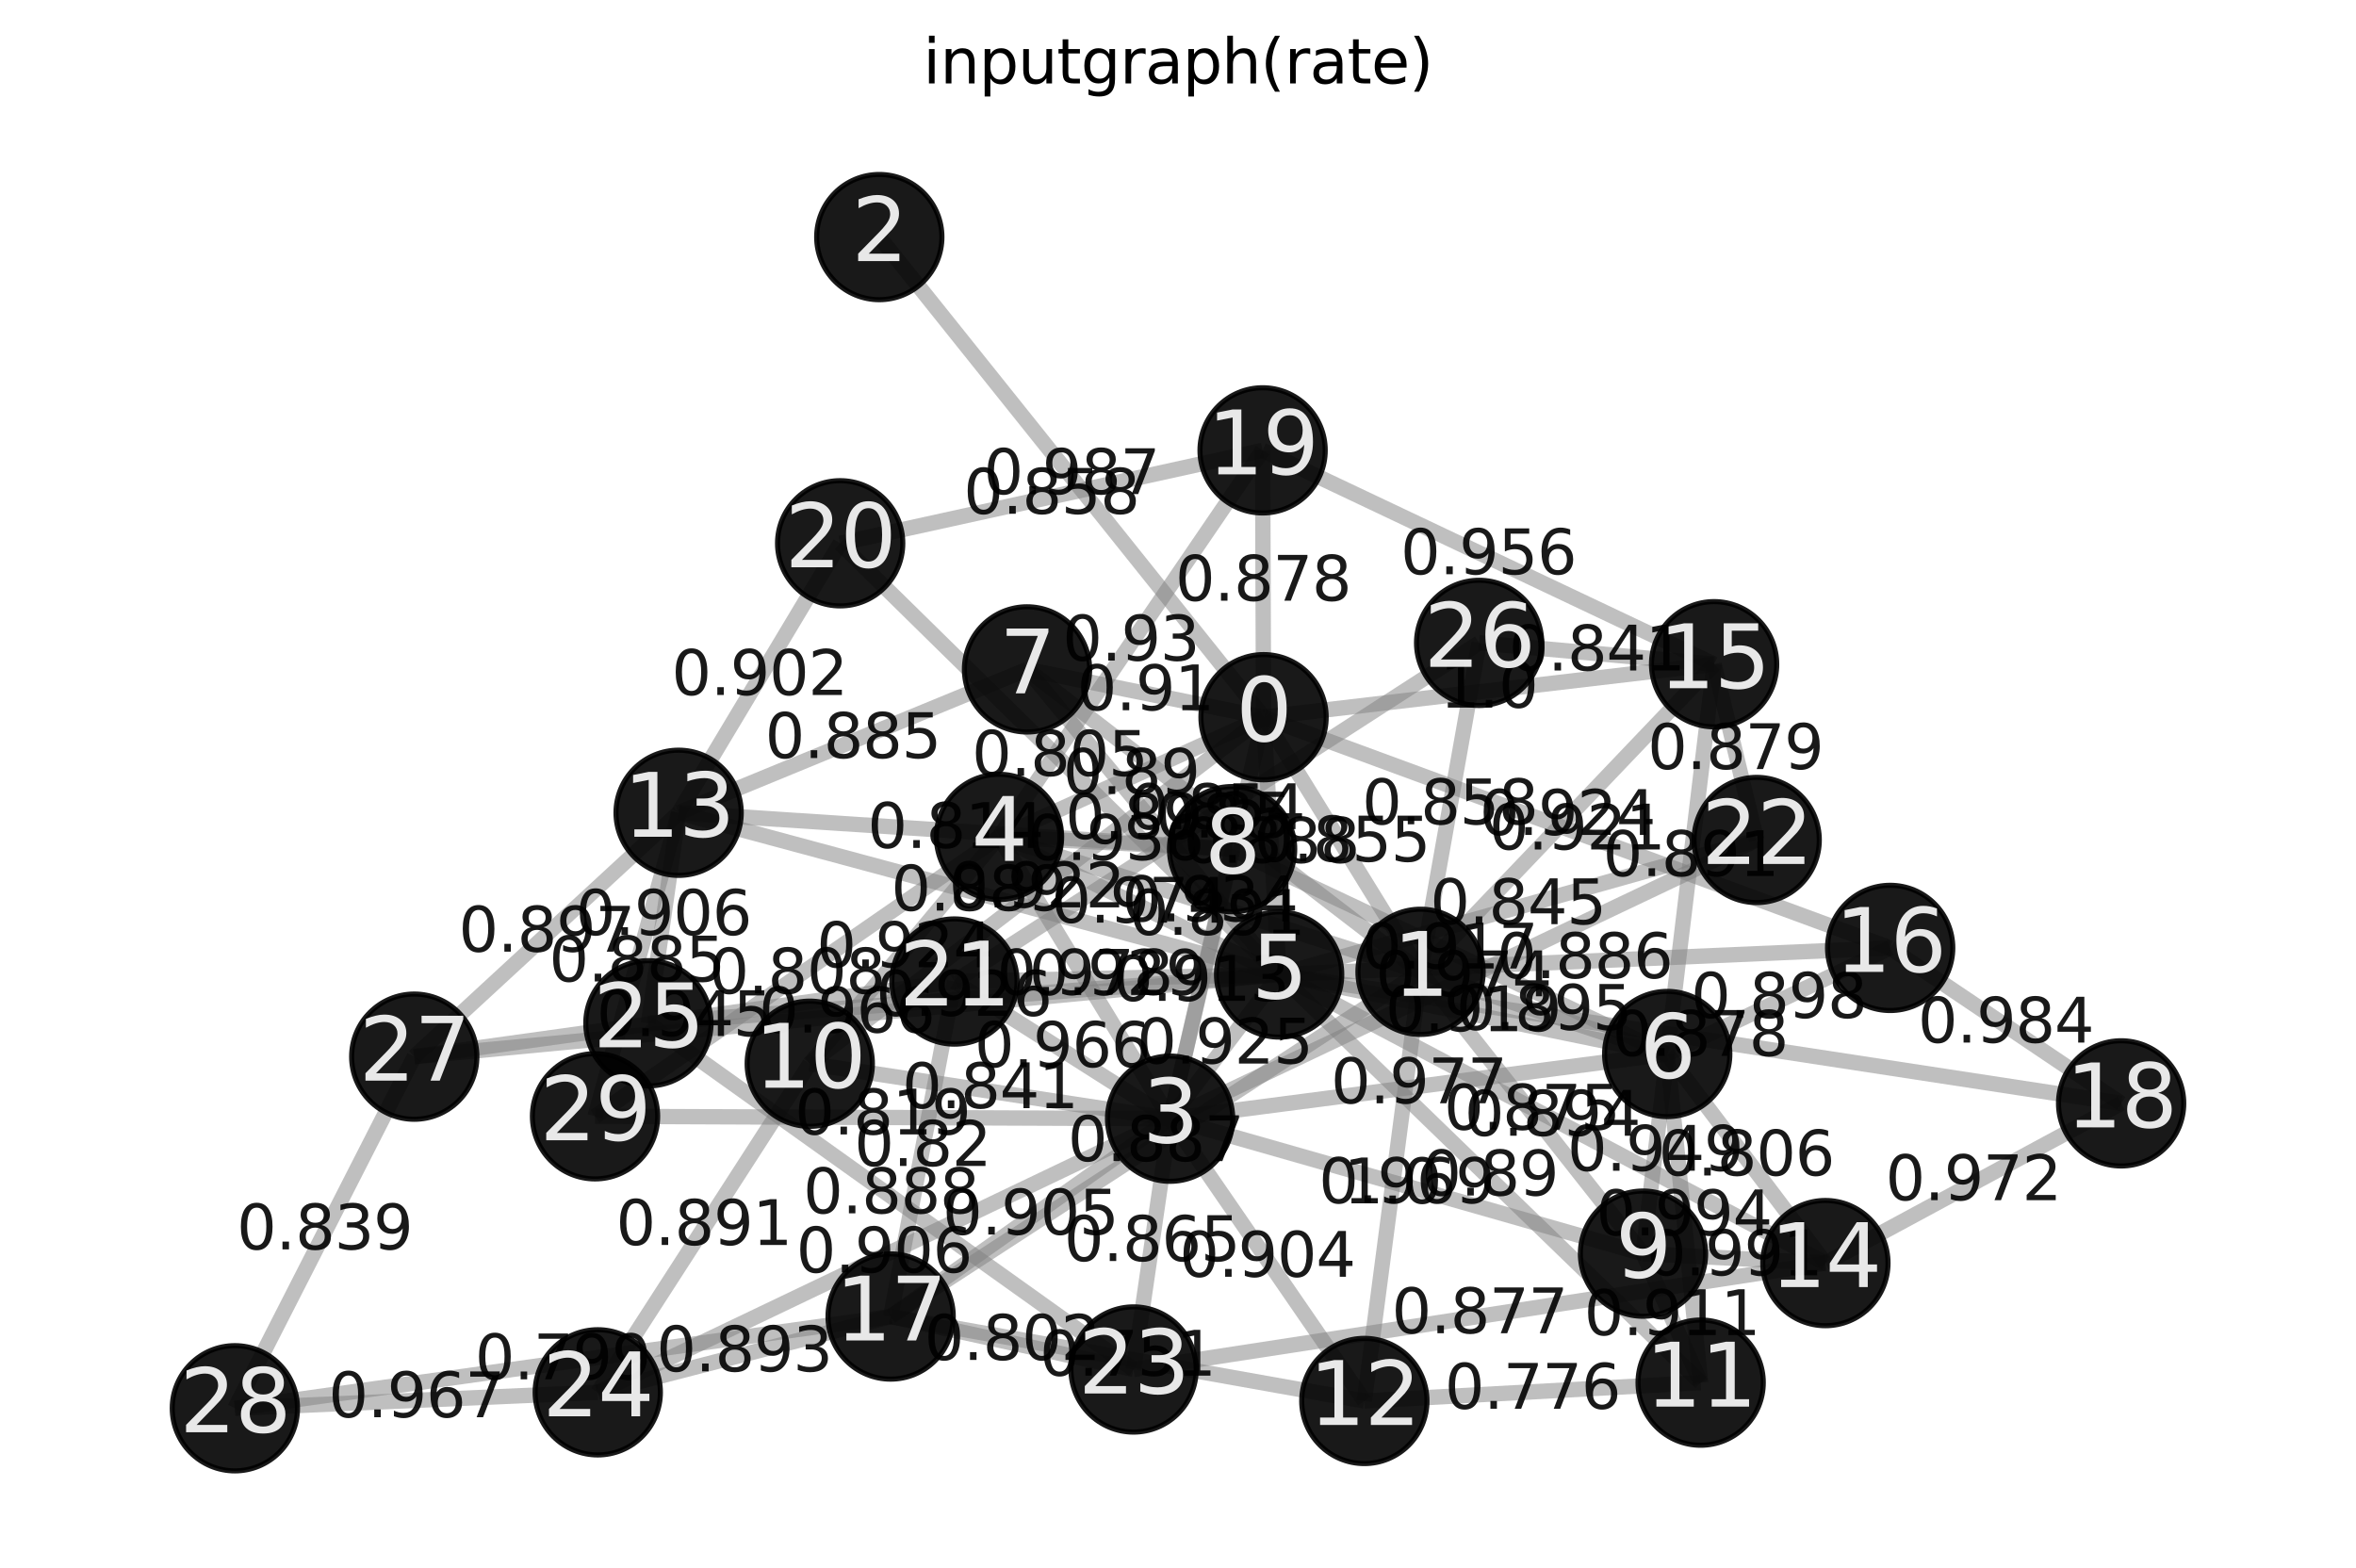 <?xml version="1.0" encoding="utf-8" standalone="no"?>
<!DOCTYPE svg PUBLIC "-//W3C//DTD SVG 1.1//EN"
  "http://www.w3.org/Graphics/SVG/1.1/DTD/svg11.dtd">
<svg xmlns:xlink="http://www.w3.org/1999/xlink" width="460.8pt" height="306.718pt" viewBox="0 0 460.8 306.718" xmlns="http://www.w3.org/2000/svg" version="1.1">
 <defs>
  <style type="text/css">*{stroke-linejoin: round; stroke-linecap: butt}</style>
 </defs>
 <g id="figure_1">
  <g id="patch_1">
   <path d="M 0 306.718 
L 460.8 306.718 
L 460.8 0 
L 0 0 
z
" style="fill: #ffffff"/>
  </g>
  <g id="axes_1">
   <g id="patch_2">
    <path d="M 7.2 299.518 
L 453.6 299.518 
L 453.6 22.318 
L 7.2 22.318 
z
" style="fill: #ffffff"/>
   </g>
   <g id="LineCollection_1">
    <path d="M 247.133 140.286 
L 277.841 190.093 
" clip-path="url(#pc5a3e2c471)" style="fill: none; stroke: #808080; stroke-opacity: 0.5; stroke-width: 3"/>
    <path d="M 247.133 140.286 
L 171.977 46.373 
" clip-path="url(#pc5a3e2c471)" style="fill: none; stroke: #808080; stroke-opacity: 0.5; stroke-width: 3"/>
    <path d="M 247.133 140.286 
L 228.857 218.822 
" clip-path="url(#pc5a3e2c471)" style="fill: none; stroke: #808080; stroke-opacity: 0.5; stroke-width: 3"/>
    <path d="M 247.133 140.286 
L 195.393 163.704 
" clip-path="url(#pc5a3e2c471)" style="fill: none; stroke: #808080; stroke-opacity: 0.5; stroke-width: 3"/>
    <path d="M 247.133 140.286 
L 250.179 190.616 
" clip-path="url(#pc5a3e2c471)" style="fill: none; stroke: #808080; stroke-opacity: 0.5; stroke-width: 3"/>
    <path d="M 247.133 140.286 
L 200.871 130.937 
" clip-path="url(#pc5a3e2c471)" style="fill: none; stroke: #808080; stroke-opacity: 0.5; stroke-width: 3"/>
    <path d="M 247.133 140.286 
L 158.379 208.072 
" clip-path="url(#pc5a3e2c471)" style="fill: none; stroke: #808080; stroke-opacity: 0.5; stroke-width: 3"/>
    <path d="M 247.133 140.286 
L 335.255 129.924 
" clip-path="url(#pc5a3e2c471)" style="fill: none; stroke: #808080; stroke-opacity: 0.5; stroke-width: 3"/>
    <path d="M 247.133 140.286 
L 369.69 185.416 
" clip-path="url(#pc5a3e2c471)" style="fill: none; stroke: #808080; stroke-opacity: 0.5; stroke-width: 3"/>
    <path d="M 247.133 140.286 
L 246.947 88.092 
" clip-path="url(#pc5a3e2c471)" style="fill: none; stroke: #808080; stroke-opacity: 0.5; stroke-width: 3"/>
    <path d="M 277.841 190.093 
L 195.393 163.704 
" clip-path="url(#pc5a3e2c471)" style="fill: none; stroke: #808080; stroke-opacity: 0.5; stroke-width: 3"/>
    <path d="M 277.841 190.093 
L 326.084 206.167 
" clip-path="url(#pc5a3e2c471)" style="fill: none; stroke: #808080; stroke-opacity: 0.5; stroke-width: 3"/>
    <path d="M 277.841 190.093 
L 200.871 130.937 
" clip-path="url(#pc5a3e2c471)" style="fill: none; stroke: #808080; stroke-opacity: 0.5; stroke-width: 3"/>
    <path d="M 277.841 190.093 
L 321.348 245.219 
" clip-path="url(#pc5a3e2c471)" style="fill: none; stroke: #808080; stroke-opacity: 0.5; stroke-width: 3"/>
    <path d="M 277.841 190.093 
L 266.845 274.036 
" clip-path="url(#pc5a3e2c471)" style="fill: none; stroke: #808080; stroke-opacity: 0.5; stroke-width: 3"/>
    <path d="M 277.841 190.093 
L 335.255 129.924 
" clip-path="url(#pc5a3e2c471)" style="fill: none; stroke: #808080; stroke-opacity: 0.5; stroke-width: 3"/>
    <path d="M 277.841 190.093 
L 174.195 257.516 
" clip-path="url(#pc5a3e2c471)" style="fill: none; stroke: #808080; stroke-opacity: 0.5; stroke-width: 3"/>
    <path d="M 277.841 190.093 
L 289.297 125.752 
" clip-path="url(#pc5a3e2c471)" style="fill: none; stroke: #808080; stroke-opacity: 0.5; stroke-width: 3"/>
    <path d="M 228.857 218.822 
L 195.393 163.704 
" clip-path="url(#pc5a3e2c471)" style="fill: none; stroke: #808080; stroke-opacity: 0.5; stroke-width: 3"/>
    <path d="M 228.857 218.822 
L 250.179 190.616 
" clip-path="url(#pc5a3e2c471)" style="fill: none; stroke: #808080; stroke-opacity: 0.5; stroke-width: 3"/>
    <path d="M 228.857 218.822 
L 326.084 206.167 
" clip-path="url(#pc5a3e2c471)" style="fill: none; stroke: #808080; stroke-opacity: 0.5; stroke-width: 3"/>
    <path d="M 228.857 218.822 
L 240.98 166.1 
" clip-path="url(#pc5a3e2c471)" style="fill: none; stroke: #808080; stroke-opacity: 0.5; stroke-width: 3"/>
    <path d="M 228.857 218.822 
L 321.348 245.219 
" clip-path="url(#pc5a3e2c471)" style="fill: none; stroke: #808080; stroke-opacity: 0.5; stroke-width: 3"/>
    <path d="M 228.857 218.822 
L 158.379 208.072 
" clip-path="url(#pc5a3e2c471)" style="fill: none; stroke: #808080; stroke-opacity: 0.5; stroke-width: 3"/>
    <path d="M 228.857 218.822 
L 266.845 274.036 
" clip-path="url(#pc5a3e2c471)" style="fill: none; stroke: #808080; stroke-opacity: 0.5; stroke-width: 3"/>
    <path d="M 228.857 218.822 
L 174.195 257.516 
" clip-path="url(#pc5a3e2c471)" style="fill: none; stroke: #808080; stroke-opacity: 0.5; stroke-width: 3"/>
    <path d="M 228.857 218.822 
L 186.674 191.991 
" clip-path="url(#pc5a3e2c471)" style="fill: none; stroke: #808080; stroke-opacity: 0.5; stroke-width: 3"/>
    <path d="M 228.857 218.822 
L 343.581 164.304 
" clip-path="url(#pc5a3e2c471)" style="fill: none; stroke: #808080; stroke-opacity: 0.5; stroke-width: 3"/>
    <path d="M 228.857 218.822 
L 221.709 267.878 
" clip-path="url(#pc5a3e2c471)" style="fill: none; stroke: #808080; stroke-opacity: 0.5; stroke-width: 3"/>
    <path d="M 228.857 218.822 
L 116.915 272.346 
" clip-path="url(#pc5a3e2c471)" style="fill: none; stroke: #808080; stroke-opacity: 0.5; stroke-width: 3"/>
    <path d="M 228.857 218.822 
L 116.38 218.353 
" clip-path="url(#pc5a3e2c471)" style="fill: none; stroke: #808080; stroke-opacity: 0.5; stroke-width: 3"/>
    <path d="M 195.393 163.704 
L 250.179 190.616 
" clip-path="url(#pc5a3e2c471)" style="fill: none; stroke: #808080; stroke-opacity: 0.5; stroke-width: 3"/>
    <path d="M 195.393 163.704 
L 240.98 166.1 
" clip-path="url(#pc5a3e2c471)" style="fill: none; stroke: #808080; stroke-opacity: 0.5; stroke-width: 3"/>
    <path d="M 195.393 163.704 
L 158.379 208.072 
" clip-path="url(#pc5a3e2c471)" style="fill: none; stroke: #808080; stroke-opacity: 0.5; stroke-width: 3"/>
    <path d="M 195.393 163.704 
L 246.947 88.092 
" clip-path="url(#pc5a3e2c471)" style="fill: none; stroke: #808080; stroke-opacity: 0.5; stroke-width: 3"/>
    <path d="M 195.393 163.704 
L 116.38 218.353 
" clip-path="url(#pc5a3e2c471)" style="fill: none; stroke: #808080; stroke-opacity: 0.5; stroke-width: 3"/>
    <path d="M 250.179 190.616 
L 326.084 206.167 
" clip-path="url(#pc5a3e2c471)" style="fill: none; stroke: #808080; stroke-opacity: 0.5; stroke-width: 3"/>
    <path d="M 250.179 190.616 
L 200.871 130.937 
" clip-path="url(#pc5a3e2c471)" style="fill: none; stroke: #808080; stroke-opacity: 0.5; stroke-width: 3"/>
    <path d="M 250.179 190.616 
L 332.625 270.449 
" clip-path="url(#pc5a3e2c471)" style="fill: none; stroke: #808080; stroke-opacity: 0.5; stroke-width: 3"/>
    <path d="M 250.179 190.616 
L 132.729 158.985 
" clip-path="url(#pc5a3e2c471)" style="fill: none; stroke: #808080; stroke-opacity: 0.5; stroke-width: 3"/>
    <path d="M 250.179 190.616 
L 357.022 247.067 
" clip-path="url(#pc5a3e2c471)" style="fill: none; stroke: #808080; stroke-opacity: 0.5; stroke-width: 3"/>
    <path d="M 250.179 190.616 
L 369.69 185.416 
" clip-path="url(#pc5a3e2c471)" style="fill: none; stroke: #808080; stroke-opacity: 0.5; stroke-width: 3"/>
    <path d="M 250.179 190.616 
L 414.863 215.825 
" clip-path="url(#pc5a3e2c471)" style="fill: none; stroke: #808080; stroke-opacity: 0.5; stroke-width: 3"/>
    <path d="M 250.179 190.616 
L 164.323 106.27 
" clip-path="url(#pc5a3e2c471)" style="fill: none; stroke: #808080; stroke-opacity: 0.5; stroke-width: 3"/>
    <path d="M 250.179 190.616 
L 186.674 191.991 
" clip-path="url(#pc5a3e2c471)" style="fill: none; stroke: #808080; stroke-opacity: 0.5; stroke-width: 3"/>
    <path d="M 250.179 190.616 
L 343.581 164.304 
" clip-path="url(#pc5a3e2c471)" style="fill: none; stroke: #808080; stroke-opacity: 0.5; stroke-width: 3"/>
    <path d="M 250.179 190.616 
L 126.819 200.16 
" clip-path="url(#pc5a3e2c471)" style="fill: none; stroke: #808080; stroke-opacity: 0.5; stroke-width: 3"/>
    <path d="M 250.179 190.616 
L 81.022 206.687 
" clip-path="url(#pc5a3e2c471)" style="fill: none; stroke: #808080; stroke-opacity: 0.5; stroke-width: 3"/>
    <path d="M 326.084 206.167 
L 240.98 166.1 
" clip-path="url(#pc5a3e2c471)" style="fill: none; stroke: #808080; stroke-opacity: 0.5; stroke-width: 3"/>
    <path d="M 326.084 206.167 
L 321.348 245.219 
" clip-path="url(#pc5a3e2c471)" style="fill: none; stroke: #808080; stroke-opacity: 0.5; stroke-width: 3"/>
    <path d="M 326.084 206.167 
L 332.625 270.449 
" clip-path="url(#pc5a3e2c471)" style="fill: none; stroke: #808080; stroke-opacity: 0.5; stroke-width: 3"/>
    <path d="M 326.084 206.167 
L 357.022 247.067 
" clip-path="url(#pc5a3e2c471)" style="fill: none; stroke: #808080; stroke-opacity: 0.5; stroke-width: 3"/>
    <path d="M 326.084 206.167 
L 335.255 129.924 
" clip-path="url(#pc5a3e2c471)" style="fill: none; stroke: #808080; stroke-opacity: 0.5; stroke-width: 3"/>
    <path d="M 326.084 206.167 
L 369.69 185.416 
" clip-path="url(#pc5a3e2c471)" style="fill: none; stroke: #808080; stroke-opacity: 0.5; stroke-width: 3"/>
    <path d="M 200.871 130.937 
L 132.729 158.985 
" clip-path="url(#pc5a3e2c471)" style="fill: none; stroke: #808080; stroke-opacity: 0.5; stroke-width: 3"/>
    <path d="M 240.98 166.1 
L 132.729 158.985 
" clip-path="url(#pc5a3e2c471)" style="fill: none; stroke: #808080; stroke-opacity: 0.5; stroke-width: 3"/>
    <path d="M 321.348 245.219 
L 332.625 270.449 
" clip-path="url(#pc5a3e2c471)" style="fill: none; stroke: #808080; stroke-opacity: 0.5; stroke-width: 3"/>
    <path d="M 321.348 245.219 
L 357.022 247.067 
" clip-path="url(#pc5a3e2c471)" style="fill: none; stroke: #808080; stroke-opacity: 0.5; stroke-width: 3"/>
    <path d="M 158.379 208.072 
L 116.915 272.346 
" clip-path="url(#pc5a3e2c471)" style="fill: none; stroke: #808080; stroke-opacity: 0.5; stroke-width: 3"/>
    <path d="M 332.625 270.449 
L 266.845 274.036 
" clip-path="url(#pc5a3e2c471)" style="fill: none; stroke: #808080; stroke-opacity: 0.5; stroke-width: 3"/>
    <path d="M 266.845 274.036 
L 174.195 257.516 
" clip-path="url(#pc5a3e2c471)" style="fill: none; stroke: #808080; stroke-opacity: 0.5; stroke-width: 3"/>
    <path d="M 132.729 158.985 
L 164.323 106.27 
" clip-path="url(#pc5a3e2c471)" style="fill: none; stroke: #808080; stroke-opacity: 0.5; stroke-width: 3"/>
    <path d="M 132.729 158.985 
L 126.819 200.16 
" clip-path="url(#pc5a3e2c471)" style="fill: none; stroke: #808080; stroke-opacity: 0.5; stroke-width: 3"/>
    <path d="M 132.729 158.985 
L 81.022 206.687 
" clip-path="url(#pc5a3e2c471)" style="fill: none; stroke: #808080; stroke-opacity: 0.5; stroke-width: 3"/>
    <path d="M 132.729 158.985 
L 116.38 218.353 
" clip-path="url(#pc5a3e2c471)" style="fill: none; stroke: #808080; stroke-opacity: 0.5; stroke-width: 3"/>
    <path d="M 357.022 247.067 
L 414.863 215.825 
" clip-path="url(#pc5a3e2c471)" style="fill: none; stroke: #808080; stroke-opacity: 0.5; stroke-width: 3"/>
    <path d="M 357.022 247.067 
L 221.709 267.878 
" clip-path="url(#pc5a3e2c471)" style="fill: none; stroke: #808080; stroke-opacity: 0.5; stroke-width: 3"/>
    <path d="M 335.255 129.924 
L 246.947 88.092 
" clip-path="url(#pc5a3e2c471)" style="fill: none; stroke: #808080; stroke-opacity: 0.5; stroke-width: 3"/>
    <path d="M 335.255 129.924 
L 343.581 164.304 
" clip-path="url(#pc5a3e2c471)" style="fill: none; stroke: #808080; stroke-opacity: 0.5; stroke-width: 3"/>
    <path d="M 335.255 129.924 
L 289.297 125.752 
" clip-path="url(#pc5a3e2c471)" style="fill: none; stroke: #808080; stroke-opacity: 0.5; stroke-width: 3"/>
    <path d="M 369.69 185.416 
L 414.863 215.825 
" clip-path="url(#pc5a3e2c471)" style="fill: none; stroke: #808080; stroke-opacity: 0.5; stroke-width: 3"/>
    <path d="M 174.195 257.516 
L 186.674 191.991 
" clip-path="url(#pc5a3e2c471)" style="fill: none; stroke: #808080; stroke-opacity: 0.5; stroke-width: 3"/>
    <path d="M 174.195 257.516 
L 221.709 267.878 
" clip-path="url(#pc5a3e2c471)" style="fill: none; stroke: #808080; stroke-opacity: 0.5; stroke-width: 3"/>
    <path d="M 174.195 257.516 
L 116.915 272.346 
" clip-path="url(#pc5a3e2c471)" style="fill: none; stroke: #808080; stroke-opacity: 0.5; stroke-width: 3"/>
    <path d="M 174.195 257.516 
L 45.937 275.464 
" clip-path="url(#pc5a3e2c471)" style="fill: none; stroke: #808080; stroke-opacity: 0.5; stroke-width: 3"/>
    <path d="M 246.947 88.092 
L 164.323 106.27 
" clip-path="url(#pc5a3e2c471)" style="fill: none; stroke: #808080; stroke-opacity: 0.5; stroke-width: 3"/>
    <path d="M 186.674 191.991 
L 289.297 125.752 
" clip-path="url(#pc5a3e2c471)" style="fill: none; stroke: #808080; stroke-opacity: 0.5; stroke-width: 3"/>
    <path d="M 186.674 191.991 
L 81.022 206.687 
" clip-path="url(#pc5a3e2c471)" style="fill: none; stroke: #808080; stroke-opacity: 0.5; stroke-width: 3"/>
    <path d="M 221.709 267.878 
L 126.819 200.16 
" clip-path="url(#pc5a3e2c471)" style="fill: none; stroke: #808080; stroke-opacity: 0.5; stroke-width: 3"/>
    <path d="M 116.915 272.346 
L 45.937 275.464 
" clip-path="url(#pc5a3e2c471)" style="fill: none; stroke: #808080; stroke-opacity: 0.5; stroke-width: 3"/>
    <path d="M 81.022 206.687 
L 45.937 275.464 
" clip-path="url(#pc5a3e2c471)" style="fill: none; stroke: #808080; stroke-opacity: 0.5; stroke-width: 3"/>
   </g>
   <g id="text_1">
    <g id="patch_3">
     <path d="M 241.35 174.957 
L 283.624 174.957 
L 283.624 155.423 
L 241.35 155.423 
L 241.35 174.957 
z
" clip-path="url(#pc5a3e2c471)" style="fill: none"/>
    </g>
    <g clip-path="url(#pc5a3e2c471)">
     <!-- 0.855 -->
     <g style="opacity: 0.9" transform="translate(245.31 168.501) scale(0.12 -0.12)">
      <defs>
       <path id="DejaVuSans-30" d="M 2034 4250 
Q 1547 4250 1301 3770 
Q 1056 3291 1056 2328 
Q 1056 1369 1301 889 
Q 1547 409 2034 409 
Q 2525 409 2770 889 
Q 3016 1369 3016 2328 
Q 3016 3291 2770 3770 
Q 2525 4250 2034 4250 
z
M 2034 4750 
Q 2819 4750 3233 4129 
Q 3647 3509 3647 2328 
Q 3647 1150 3233 529 
Q 2819 -91 2034 -91 
Q 1250 -91 836 529 
Q 422 1150 422 2328 
Q 422 3509 836 4129 
Q 1250 4750 2034 4750 
z
" transform="scale(0.016)"/>
       <path id="DejaVuSans-2e" d="M 684 794 
L 1344 794 
L 1344 0 
L 684 0 
L 684 794 
z
" transform="scale(0.016)"/>
       <path id="DejaVuSans-38" d="M 2034 2216 
Q 1584 2216 1326 1975 
Q 1069 1734 1069 1313 
Q 1069 891 1326 650 
Q 1584 409 2034 409 
Q 2484 409 2743 651 
Q 3003 894 3003 1313 
Q 3003 1734 2745 1975 
Q 2488 2216 2034 2216 
z
M 1403 2484 
Q 997 2584 770 2862 
Q 544 3141 544 3541 
Q 544 4100 942 4425 
Q 1341 4750 2034 4750 
Q 2731 4750 3128 4425 
Q 3525 4100 3525 3541 
Q 3525 3141 3298 2862 
Q 3072 2584 2669 2484 
Q 3125 2378 3379 2068 
Q 3634 1759 3634 1313 
Q 3634 634 3220 271 
Q 2806 -91 2034 -91 
Q 1263 -91 848 271 
Q 434 634 434 1313 
Q 434 1759 690 2068 
Q 947 2378 1403 2484 
z
M 1172 3481 
Q 1172 3119 1398 2916 
Q 1625 2713 2034 2713 
Q 2441 2713 2670 2916 
Q 2900 3119 2900 3481 
Q 2900 3844 2670 4047 
Q 2441 4250 2034 4250 
Q 1625 4250 1398 4047 
Q 1172 3844 1172 3481 
z
" transform="scale(0.016)"/>
       <path id="DejaVuSans-35" d="M 691 4666 
L 3169 4666 
L 3169 4134 
L 1269 4134 
L 1269 2991 
Q 1406 3038 1543 3061 
Q 1681 3084 1819 3084 
Q 2600 3084 3056 2656 
Q 3513 2228 3513 1497 
Q 3513 744 3044 326 
Q 2575 -91 1722 -91 
Q 1428 -91 1123 -41 
Q 819 9 494 109 
L 494 744 
Q 775 591 1075 516 
Q 1375 441 1709 441 
Q 2250 441 2565 725 
Q 2881 1009 2881 1497 
Q 2881 1984 2565 2268 
Q 2250 2553 1709 2553 
Q 1456 2553 1204 2497 
Q 953 2441 691 2322 
L 691 4666 
z
" transform="scale(0.016)"/>
      </defs>
      <use xlink:href="#DejaVuSans-30"/>
      <use xlink:href="#DejaVuSans-2e" x="63.623"/>
      <use xlink:href="#DejaVuSans-38" x="95.41"/>
      <use xlink:href="#DejaVuSans-35" x="159.033"/>
      <use xlink:href="#DejaVuSans-35" x="222.656"/>
     </g>
    </g>
   </g>
   <g id="text_2">
    <g id="patch_4">
     <path d="M 188.418 103.096 
L 230.692 103.096 
L 230.692 83.563 
L 188.418 83.563 
L 188.418 103.096 
z
" clip-path="url(#pc5a3e2c471)" style="fill: none"/>
    </g>
    <g clip-path="url(#pc5a3e2c471)">
     <!-- 0.987 -->
     <g style="opacity: 0.9" transform="translate(192.378 96.641) scale(0.12 -0.12)">
      <defs>
       <path id="DejaVuSans-39" d="M 703 97 
L 703 672 
Q 941 559 1184 500 
Q 1428 441 1663 441 
Q 2288 441 2617 861 
Q 2947 1281 2994 2138 
Q 2813 1869 2534 1725 
Q 2256 1581 1919 1581 
Q 1219 1581 811 2004 
Q 403 2428 403 3163 
Q 403 3881 828 4315 
Q 1253 4750 1959 4750 
Q 2769 4750 3195 4129 
Q 3622 3509 3622 2328 
Q 3622 1225 3098 567 
Q 2575 -91 1691 -91 
Q 1453 -91 1209 -44 
Q 966 3 703 97 
z
M 1959 2075 
Q 2384 2075 2632 2365 
Q 2881 2656 2881 3163 
Q 2881 3666 2632 3958 
Q 2384 4250 1959 4250 
Q 1534 4250 1286 3958 
Q 1038 3666 1038 3163 
Q 1038 2656 1286 2365 
Q 1534 2075 1959 2075 
z
" transform="scale(0.016)"/>
       <path id="DejaVuSans-37" d="M 525 4666 
L 3525 4666 
L 3525 4397 
L 1831 0 
L 1172 0 
L 2766 4134 
L 525 4134 
L 525 4666 
z
" transform="scale(0.016)"/>
      </defs>
      <use xlink:href="#DejaVuSans-30"/>
      <use xlink:href="#DejaVuSans-2e" x="63.623"/>
      <use xlink:href="#DejaVuSans-39" x="95.41"/>
      <use xlink:href="#DejaVuSans-38" x="159.033"/>
      <use xlink:href="#DejaVuSans-37" x="222.656"/>
     </g>
    </g>
   </g>
   <g id="text_3">
    <g id="patch_5">
     <path d="M 216.858 189.321 
L 259.132 189.321 
L 259.132 169.787 
L 216.858 169.787 
L 216.858 189.321 
z
" clip-path="url(#pc5a3e2c471)" style="fill: none"/>
    </g>
    <g clip-path="url(#pc5a3e2c471)">
     <!-- 0.891 -->
     <g style="opacity: 0.9" transform="translate(220.818 182.865) scale(0.12 -0.12)">
      <defs>
       <path id="DejaVuSans-31" d="M 794 531 
L 1825 531 
L 1825 4091 
L 703 3866 
L 703 4441 
L 1819 4666 
L 2450 4666 
L 2450 531 
L 3481 531 
L 3481 0 
L 794 0 
L 794 531 
z
" transform="scale(0.016)"/>
      </defs>
      <use xlink:href="#DejaVuSans-30"/>
      <use xlink:href="#DejaVuSans-2e" x="63.623"/>
      <use xlink:href="#DejaVuSans-38" x="95.41"/>
      <use xlink:href="#DejaVuSans-39" x="159.033"/>
      <use xlink:href="#DejaVuSans-31" x="222.656"/>
     </g>
    </g>
   </g>
   <g id="text_4">
    <g id="patch_6">
     <path d="M 203.943 161.762 
L 238.582 161.762 
L 238.582 142.228 
L 203.943 142.228 
L 203.943 161.762 
z
" clip-path="url(#pc5a3e2c471)" style="fill: none"/>
    </g>
    <g clip-path="url(#pc5a3e2c471)">
     <!-- 0.89 -->
     <g style="opacity: 0.9" transform="translate(207.903 155.306) scale(0.12 -0.12)">
      <use xlink:href="#DejaVuSans-30"/>
      <use xlink:href="#DejaVuSans-2e" x="63.623"/>
      <use xlink:href="#DejaVuSans-38" x="95.41"/>
      <use xlink:href="#DejaVuSans-39" x="159.033"/>
     </g>
    </g>
   </g>
   <g id="text_5">
    <g id="patch_7">
     <path d="M 227.519 175.218 
L 269.793 175.218 
L 269.793 155.684 
L 227.519 155.684 
L 227.519 175.218 
z
" clip-path="url(#pc5a3e2c471)" style="fill: none"/>
    </g>
    <g clip-path="url(#pc5a3e2c471)">
     <!-- 0.888 -->
     <g style="opacity: 0.9" transform="translate(231.479 168.762) scale(0.12 -0.12)">
      <use xlink:href="#DejaVuSans-30"/>
      <use xlink:href="#DejaVuSans-2e" x="63.623"/>
      <use xlink:href="#DejaVuSans-38" x="95.41"/>
      <use xlink:href="#DejaVuSans-38" x="159.033"/>
      <use xlink:href="#DejaVuSans-38" x="222.656"/>
     </g>
    </g>
   </g>
   <g id="text_6">
    <g id="patch_8">
     <path d="M 206.683 145.378 
L 241.321 145.378 
L 241.321 125.844 
L 206.683 125.844 
L 206.683 145.378 
z
" clip-path="url(#pc5a3e2c471)" style="fill: none"/>
    </g>
    <g clip-path="url(#pc5a3e2c471)">
     <!-- 0.91 -->
     <g style="opacity: 0.9" transform="translate(210.643 138.923) scale(0.12 -0.12)">
      <use xlink:href="#DejaVuSans-30"/>
      <use xlink:href="#DejaVuSans-2e" x="63.623"/>
      <use xlink:href="#DejaVuSans-39" x="95.41"/>
      <use xlink:href="#DejaVuSans-31" x="159.033"/>
     </g>
    </g>
   </g>
   <g id="text_7">
    <g id="patch_9">
     <path d="M 181.619 183.946 
L 223.893 183.946 
L 223.893 164.412 
L 181.619 164.412 
L 181.619 183.946 
z
" clip-path="url(#pc5a3e2c471)" style="fill: none"/>
    </g>
    <g clip-path="url(#pc5a3e2c471)">
     <!-- 0.922 -->
     <g style="opacity: 0.9" transform="translate(185.579 177.491) scale(0.12 -0.12)">
      <defs>
       <path id="DejaVuSans-32" d="M 1228 531 
L 3431 531 
L 3431 0 
L 469 0 
L 469 531 
Q 828 903 1448 1529 
Q 2069 2156 2228 2338 
Q 2531 2678 2651 2914 
Q 2772 3150 2772 3378 
Q 2772 3750 2511 3984 
Q 2250 4219 1831 4219 
Q 1534 4219 1204 4116 
Q 875 4013 500 3803 
L 500 4441 
Q 881 4594 1212 4672 
Q 1544 4750 1819 4750 
Q 2544 4750 2975 4387 
Q 3406 4025 3406 3419 
Q 3406 3131 3298 2873 
Q 3191 2616 2906 2266 
Q 2828 2175 2409 1742 
Q 1991 1309 1228 531 
z
" transform="scale(0.016)"/>
      </defs>
      <use xlink:href="#DejaVuSans-30"/>
      <use xlink:href="#DejaVuSans-2e" x="63.623"/>
      <use xlink:href="#DejaVuSans-39" x="95.41"/>
      <use xlink:href="#DejaVuSans-32" x="159.033"/>
      <use xlink:href="#DejaVuSans-32" x="222.656"/>
     </g>
    </g>
   </g>
   <g id="text_8">
    <g id="patch_10">
     <path d="M 277.692 144.872 
L 304.696 144.872 
L 304.696 125.338 
L 277.692 125.338 
L 277.692 144.872 
z
" clip-path="url(#pc5a3e2c471)" style="fill: none"/>
    </g>
    <g clip-path="url(#pc5a3e2c471)">
     <!-- 1.0 -->
     <g style="opacity: 0.9" transform="translate(281.652 138.416) scale(0.12 -0.12)">
      <use xlink:href="#DejaVuSans-31"/>
      <use xlink:href="#DejaVuSans-2e" x="63.623"/>
      <use xlink:href="#DejaVuSans-30" x="95.41"/>
     </g>
    </g>
   </g>
   <g id="text_9">
    <g id="patch_11">
     <path d="M 287.274 172.618 
L 329.548 172.618 
L 329.548 153.084 
L 287.274 153.084 
L 287.274 172.618 
z
" clip-path="url(#pc5a3e2c471)" style="fill: none"/>
    </g>
    <g clip-path="url(#pc5a3e2c471)">
     <!-- 0.921 -->
     <g style="opacity: 0.9" transform="translate(291.234 166.162) scale(0.12 -0.12)">
      <use xlink:href="#DejaVuSans-30"/>
      <use xlink:href="#DejaVuSans-2e" x="63.623"/>
      <use xlink:href="#DejaVuSans-39" x="95.41"/>
      <use xlink:href="#DejaVuSans-32" x="159.033"/>
      <use xlink:href="#DejaVuSans-31" x="222.656"/>
     </g>
    </g>
   </g>
   <g id="text_10">
    <g id="patch_12">
     <path d="M 225.903 123.956 
L 268.177 123.956 
L 268.177 104.422 
L 225.903 104.422 
L 225.903 123.956 
z
" clip-path="url(#pc5a3e2c471)" style="fill: none"/>
    </g>
    <g clip-path="url(#pc5a3e2c471)">
     <!-- 0.878 -->
     <g style="opacity: 0.9" transform="translate(229.863 117.5) scale(0.12 -0.12)">
      <use xlink:href="#DejaVuSans-30"/>
      <use xlink:href="#DejaVuSans-2e" x="63.623"/>
      <use xlink:href="#DejaVuSans-38" x="95.41"/>
      <use xlink:href="#DejaVuSans-37" x="159.033"/>
      <use xlink:href="#DejaVuSans-38" x="222.656"/>
     </g>
    </g>
   </g>
   <g id="text_11">
    <g id="patch_13">
     <path d="M 215.48 186.665 
L 257.754 186.665 
L 257.754 167.132 
L 215.48 167.132 
L 215.48 186.665 
z
" clip-path="url(#pc5a3e2c471)" style="fill: none"/>
    </g>
    <g clip-path="url(#pc5a3e2c471)">
     <!-- 0.934 -->
     <g style="opacity: 0.9" transform="translate(219.44 180.21) scale(0.12 -0.12)">
      <defs>
       <path id="DejaVuSans-33" d="M 2597 2516 
Q 3050 2419 3304 2112 
Q 3559 1806 3559 1356 
Q 3559 666 3084 287 
Q 2609 -91 1734 -91 
Q 1441 -91 1130 -33 
Q 819 25 488 141 
L 488 750 
Q 750 597 1062 519 
Q 1375 441 1716 441 
Q 2309 441 2620 675 
Q 2931 909 2931 1356 
Q 2931 1769 2642 2001 
Q 2353 2234 1838 2234 
L 1294 2234 
L 1294 2753 
L 1863 2753 
Q 2328 2753 2575 2939 
Q 2822 3125 2822 3475 
Q 2822 3834 2567 4026 
Q 2313 4219 1838 4219 
Q 1578 4219 1281 4162 
Q 984 4106 628 3988 
L 628 4550 
Q 988 4650 1302 4700 
Q 1616 4750 1894 4750 
Q 2613 4750 3031 4423 
Q 3450 4097 3450 3541 
Q 3450 3153 3228 2886 
Q 3006 2619 2597 2516 
z
" transform="scale(0.016)"/>
       <path id="DejaVuSans-34" d="M 2419 4116 
L 825 1625 
L 2419 1625 
L 2419 4116 
z
M 2253 4666 
L 3047 4666 
L 3047 1625 
L 3713 1625 
L 3713 1100 
L 3047 1100 
L 3047 0 
L 2419 0 
L 2419 1100 
L 313 1100 
L 313 1709 
L 2253 4666 
z
" transform="scale(0.016)"/>
      </defs>
      <use xlink:href="#DejaVuSans-30"/>
      <use xlink:href="#DejaVuSans-2e" x="63.623"/>
      <use xlink:href="#DejaVuSans-39" x="95.41"/>
      <use xlink:href="#DejaVuSans-33" x="159.033"/>
      <use xlink:href="#DejaVuSans-34" x="222.656"/>
     </g>
    </g>
   </g>
   <g id="text_12">
    <g id="patch_14">
     <path d="M 280.825 207.897 
L 323.099 207.897 
L 323.099 188.363 
L 280.825 188.363 
L 280.825 207.897 
z
" clip-path="url(#pc5a3e2c471)" style="fill: none"/>
    </g>
    <g clip-path="url(#pc5a3e2c471)">
     <!-- 0.895 -->
     <g style="opacity: 0.9" transform="translate(284.785 201.442) scale(0.12 -0.12)">
      <use xlink:href="#DejaVuSans-30"/>
      <use xlink:href="#DejaVuSans-2e" x="63.623"/>
      <use xlink:href="#DejaVuSans-38" x="95.41"/>
      <use xlink:href="#DejaVuSans-39" x="159.033"/>
      <use xlink:href="#DejaVuSans-35" x="222.656"/>
     </g>
    </g>
   </g>
   <g id="text_13">
    <g id="patch_15">
     <path d="M 222.037 170.282 
L 256.675 170.282 
L 256.675 150.748 
L 222.037 150.748 
L 222.037 170.282 
z
" clip-path="url(#pc5a3e2c471)" style="fill: none"/>
    </g>
    <g clip-path="url(#pc5a3e2c471)">
     <!-- 0.85 -->
     <g style="opacity: 0.9" transform="translate(225.997 163.826) scale(0.12 -0.12)">
      <use xlink:href="#DejaVuSans-30"/>
      <use xlink:href="#DejaVuSans-2e" x="63.623"/>
      <use xlink:href="#DejaVuSans-38" x="95.41"/>
      <use xlink:href="#DejaVuSans-35" x="159.033"/>
     </g>
    </g>
   </g>
   <g id="text_14">
    <g id="patch_16">
     <path d="M 278.457 227.423 
L 320.731 227.423 
L 320.731 207.889 
L 278.457 207.889 
L 278.457 227.423 
z
" clip-path="url(#pc5a3e2c471)" style="fill: none"/>
    </g>
    <g clip-path="url(#pc5a3e2c471)">
     <!-- 0.875 -->
     <g style="opacity: 0.9" transform="translate(282.417 220.968) scale(0.12 -0.12)">
      <use xlink:href="#DejaVuSans-30"/>
      <use xlink:href="#DejaVuSans-2e" x="63.623"/>
      <use xlink:href="#DejaVuSans-38" x="95.41"/>
      <use xlink:href="#DejaVuSans-37" x="159.033"/>
      <use xlink:href="#DejaVuSans-35" x="222.656"/>
     </g>
    </g>
   </g>
   <g id="text_15">
    <g id="patch_17">
     <path d="M 258.841 241.831 
L 285.845 241.831 
L 285.845 222.298 
L 258.841 222.298 
L 258.841 241.831 
z
" clip-path="url(#pc5a3e2c471)" style="fill: none"/>
    </g>
    <g clip-path="url(#pc5a3e2c471)">
     <!-- 1.0 -->
     <g style="opacity: 0.9" transform="translate(262.801 235.376) scale(0.12 -0.12)">
      <use xlink:href="#DejaVuSans-31"/>
      <use xlink:href="#DejaVuSans-2e" x="63.623"/>
      <use xlink:href="#DejaVuSans-30" x="95.41"/>
     </g>
    </g>
   </g>
   <g id="text_16">
    <g id="patch_18">
     <path d="M 285.411 169.775 
L 327.685 169.775 
L 327.685 150.242 
L 285.411 150.242 
L 285.411 169.775 
z
" clip-path="url(#pc5a3e2c471)" style="fill: none"/>
    </g>
    <g clip-path="url(#pc5a3e2c471)">
     <!-- 0.924 -->
     <g style="opacity: 0.9" transform="translate(289.371 163.32) scale(0.12 -0.12)">
      <use xlink:href="#DejaVuSans-30"/>
      <use xlink:href="#DejaVuSans-2e" x="63.623"/>
      <use xlink:href="#DejaVuSans-39" x="95.41"/>
      <use xlink:href="#DejaVuSans-32" x="159.033"/>
      <use xlink:href="#DejaVuSans-34" x="222.656"/>
     </g>
    </g>
   </g>
   <g id="text_17">
    <g id="patch_19">
     <path d="M 204.881 233.571 
L 247.155 233.571 
L 247.155 214.038 
L 204.881 214.038 
L 204.881 233.571 
z
" clip-path="url(#pc5a3e2c471)" style="fill: none"/>
    </g>
    <g clip-path="url(#pc5a3e2c471)">
     <!-- 0.887 -->
     <g style="opacity: 0.9" transform="translate(208.841 227.116) scale(0.12 -0.12)">
      <use xlink:href="#DejaVuSans-30"/>
      <use xlink:href="#DejaVuSans-2e" x="63.623"/>
      <use xlink:href="#DejaVuSans-38" x="95.41"/>
      <use xlink:href="#DejaVuSans-38" x="159.033"/>
      <use xlink:href="#DejaVuSans-37" x="222.656"/>
     </g>
    </g>
   </g>
   <g id="text_18">
    <g id="patch_20">
     <path d="M 262.432 167.69 
L 304.706 167.69 
L 304.706 148.156 
L 262.432 148.156 
L 262.432 167.69 
z
" clip-path="url(#pc5a3e2c471)" style="fill: none"/>
    </g>
    <g clip-path="url(#pc5a3e2c471)">
     <!-- 0.858 -->
     <g style="opacity: 0.9" transform="translate(266.392 161.234) scale(0.12 -0.12)">
      <use xlink:href="#DejaVuSans-30"/>
      <use xlink:href="#DejaVuSans-2e" x="63.623"/>
      <use xlink:href="#DejaVuSans-38" x="95.41"/>
      <use xlink:href="#DejaVuSans-35" x="159.033"/>
      <use xlink:href="#DejaVuSans-38" x="222.656"/>
     </g>
    </g>
   </g>
   <g id="text_19">
    <g id="patch_21">
     <path d="M 190.988 201.03 
L 233.262 201.03 
L 233.262 181.496 
L 190.988 181.496 
L 190.988 201.03 
z
" clip-path="url(#pc5a3e2c471)" style="fill: none"/>
    </g>
    <g clip-path="url(#pc5a3e2c471)">
     <!-- 0.978 -->
     <g style="opacity: 0.9" transform="translate(194.948 194.574) scale(0.12 -0.12)">
      <use xlink:href="#DejaVuSans-30"/>
      <use xlink:href="#DejaVuSans-2e" x="63.623"/>
      <use xlink:href="#DejaVuSans-39" x="95.41"/>
      <use xlink:href="#DejaVuSans-37" x="159.033"/>
      <use xlink:href="#DejaVuSans-38" x="222.656"/>
     </g>
    </g>
   </g>
   <g id="text_20">
    <g id="patch_22">
     <path d="M 218.381 214.486 
L 260.655 214.486 
L 260.655 194.952 
L 218.381 194.952 
L 218.381 214.486 
z
" clip-path="url(#pc5a3e2c471)" style="fill: none"/>
    </g>
    <g clip-path="url(#pc5a3e2c471)">
     <!-- 0.925 -->
     <g style="opacity: 0.9" transform="translate(222.341 208.03) scale(0.12 -0.12)">
      <use xlink:href="#DejaVuSans-30"/>
      <use xlink:href="#DejaVuSans-2e" x="63.623"/>
      <use xlink:href="#DejaVuSans-39" x="95.41"/>
      <use xlink:href="#DejaVuSans-32" x="159.033"/>
      <use xlink:href="#DejaVuSans-35" x="222.656"/>
     </g>
    </g>
   </g>
   <g id="text_21">
    <g id="patch_23">
     <path d="M 256.333 222.261 
L 298.607 222.261 
L 298.607 202.728 
L 256.333 202.728 
L 256.333 222.261 
z
" clip-path="url(#pc5a3e2c471)" style="fill: none"/>
    </g>
    <g clip-path="url(#pc5a3e2c471)">
     <!-- 0.977 -->
     <g style="opacity: 0.9" transform="translate(260.293 215.806) scale(0.12 -0.12)">
      <use xlink:href="#DejaVuSans-30"/>
      <use xlink:href="#DejaVuSans-2e" x="63.623"/>
      <use xlink:href="#DejaVuSans-39" x="95.41"/>
      <use xlink:href="#DejaVuSans-37" x="159.033"/>
      <use xlink:href="#DejaVuSans-37" x="222.656"/>
     </g>
    </g>
   </g>
   <g id="text_22">
    <g id="patch_24">
     <path d="M 213.781 202.228 
L 256.055 202.228 
L 256.055 182.694 
L 213.781 182.694 
L 213.781 202.228 
z
" clip-path="url(#pc5a3e2c471)" style="fill: none"/>
    </g>
    <g clip-path="url(#pc5a3e2c471)">
     <!-- 0.913 -->
     <g style="opacity: 0.9" transform="translate(217.741 195.772) scale(0.12 -0.12)">
      <use xlink:href="#DejaVuSans-30"/>
      <use xlink:href="#DejaVuSans-2e" x="63.623"/>
      <use xlink:href="#DejaVuSans-39" x="95.41"/>
      <use xlink:href="#DejaVuSans-31" x="159.033"/>
      <use xlink:href="#DejaVuSans-33" x="222.656"/>
     </g>
    </g>
   </g>
   <g id="text_23">
    <g id="patch_25">
     <path d="M 253.965 241.787 
L 296.239 241.787 
L 296.239 222.254 
L 253.965 222.254 
L 253.965 241.787 
z
" clip-path="url(#pc5a3e2c471)" style="fill: none"/>
    </g>
    <g clip-path="url(#pc5a3e2c471)">
     <!-- 0.969 -->
     <g style="opacity: 0.9" transform="translate(257.925 235.332) scale(0.12 -0.12)">
      <defs>
       <path id="DejaVuSans-36" d="M 2113 2584 
Q 1688 2584 1439 2293 
Q 1191 2003 1191 1497 
Q 1191 994 1439 701 
Q 1688 409 2113 409 
Q 2538 409 2786 701 
Q 3034 994 3034 1497 
Q 3034 2003 2786 2293 
Q 2538 2584 2113 2584 
z
M 3366 4563 
L 3366 3988 
Q 3128 4100 2886 4159 
Q 2644 4219 2406 4219 
Q 1781 4219 1451 3797 
Q 1122 3375 1075 2522 
Q 1259 2794 1537 2939 
Q 1816 3084 2150 3084 
Q 2853 3084 3261 2657 
Q 3669 2231 3669 1497 
Q 3669 778 3244 343 
Q 2819 -91 2113 -91 
Q 1303 -91 875 529 
Q 447 1150 447 2328 
Q 447 3434 972 4092 
Q 1497 4750 2381 4750 
Q 2619 4750 2861 4703 
Q 3103 4656 3366 4563 
z
" transform="scale(0.016)"/>
      </defs>
      <use xlink:href="#DejaVuSans-30"/>
      <use xlink:href="#DejaVuSans-2e" x="63.623"/>
      <use xlink:href="#DejaVuSans-39" x="95.41"/>
      <use xlink:href="#DejaVuSans-36" x="159.033"/>
      <use xlink:href="#DejaVuSans-39" x="222.656"/>
     </g>
    </g>
   </g>
   <g id="text_24">
    <g id="patch_26">
     <path d="M 172.481 223.214 
L 214.755 223.214 
L 214.755 203.68 
L 172.481 203.68 
L 172.481 223.214 
z
" clip-path="url(#pc5a3e2c471)" style="fill: none"/>
    </g>
    <g clip-path="url(#pc5a3e2c471)">
     <!-- 0.841 -->
     <g style="opacity: 0.9" transform="translate(176.441 216.758) scale(0.12 -0.12)">
      <use xlink:href="#DejaVuSans-30"/>
      <use xlink:href="#DejaVuSans-2e" x="63.623"/>
      <use xlink:href="#DejaVuSans-38" x="95.41"/>
      <use xlink:href="#DejaVuSans-34" x="159.033"/>
      <use xlink:href="#DejaVuSans-31" x="222.656"/>
     </g>
    </g>
   </g>
   <g id="text_25">
    <g id="patch_27">
     <path d="M 226.714 256.196 
L 268.988 256.196 
L 268.988 236.662 
L 226.714 236.662 
L 226.714 256.196 
z
" clip-path="url(#pc5a3e2c471)" style="fill: none"/>
    </g>
    <g clip-path="url(#pc5a3e2c471)">
     <!-- 0.904 -->
     <g style="opacity: 0.9" transform="translate(230.674 249.74) scale(0.12 -0.12)">
      <use xlink:href="#DejaVuSans-30"/>
      <use xlink:href="#DejaVuSans-2e" x="63.623"/>
      <use xlink:href="#DejaVuSans-39" x="95.41"/>
      <use xlink:href="#DejaVuSans-30" x="159.033"/>
      <use xlink:href="#DejaVuSans-34" x="222.656"/>
     </g>
    </g>
   </g>
   <g id="text_26">
    <g id="patch_28">
     <path d="M 180.389 247.936 
L 222.663 247.936 
L 222.663 228.402 
L 180.389 228.402 
L 180.389 247.936 
z
" clip-path="url(#pc5a3e2c471)" style="fill: none"/>
    </g>
    <g clip-path="url(#pc5a3e2c471)">
     <!-- 0.905 -->
     <g style="opacity: 0.9" transform="translate(184.349 241.48) scale(0.12 -0.12)">
      <use xlink:href="#DejaVuSans-30"/>
      <use xlink:href="#DejaVuSans-2e" x="63.623"/>
      <use xlink:href="#DejaVuSans-39" x="95.41"/>
      <use xlink:href="#DejaVuSans-30" x="159.033"/>
      <use xlink:href="#DejaVuSans-35" x="222.656"/>
     </g>
    </g>
   </g>
   <g id="text_27">
    <g id="patch_29">
     <path d="M 186.628 215.173 
L 228.902 215.173 
L 228.902 195.639 
L 186.628 195.639 
L 186.628 215.173 
z
" clip-path="url(#pc5a3e2c471)" style="fill: none"/>
    </g>
    <g clip-path="url(#pc5a3e2c471)">
     <!-- 0.966 -->
     <g style="opacity: 0.9" transform="translate(190.588 208.718) scale(0.12 -0.12)">
      <use xlink:href="#DejaVuSans-30"/>
      <use xlink:href="#DejaVuSans-2e" x="63.623"/>
      <use xlink:href="#DejaVuSans-39" x="95.41"/>
      <use xlink:href="#DejaVuSans-36" x="159.033"/>
      <use xlink:href="#DejaVuSans-36" x="222.656"/>
     </g>
    </g>
   </g>
   <g id="text_28">
    <g id="patch_30">
     <path d="M 265.082 201.33 
L 307.356 201.33 
L 307.356 181.796 
L 265.082 181.796 
L 265.082 201.33 
z
" clip-path="url(#pc5a3e2c471)" style="fill: none"/>
    </g>
    <g clip-path="url(#pc5a3e2c471)">
     <!-- 0.974 -->
     <g style="opacity: 0.9" transform="translate(269.042 194.874) scale(0.12 -0.12)">
      <use xlink:href="#DejaVuSans-30"/>
      <use xlink:href="#DejaVuSans-2e" x="63.623"/>
      <use xlink:href="#DejaVuSans-39" x="95.41"/>
      <use xlink:href="#DejaVuSans-37" x="159.033"/>
      <use xlink:href="#DejaVuSans-34" x="222.656"/>
     </g>
    </g>
   </g>
   <g id="text_29">
    <g id="patch_31">
     <path d="M 204.146 253.117 
L 246.42 253.117 
L 246.42 233.583 
L 204.146 233.583 
L 204.146 253.117 
z
" clip-path="url(#pc5a3e2c471)" style="fill: none"/>
    </g>
    <g clip-path="url(#pc5a3e2c471)">
     <!-- 0.865 -->
     <g style="opacity: 0.9" transform="translate(208.106 246.661) scale(0.12 -0.12)">
      <use xlink:href="#DejaVuSans-30"/>
      <use xlink:href="#DejaVuSans-2e" x="63.623"/>
      <use xlink:href="#DejaVuSans-38" x="95.41"/>
      <use xlink:href="#DejaVuSans-36" x="159.033"/>
      <use xlink:href="#DejaVuSans-35" x="222.656"/>
     </g>
    </g>
   </g>
   <g id="text_30">
    <g id="patch_32">
     <path d="M 151.749 255.351 
L 194.022 255.351 
L 194.022 235.817 
L 151.749 235.817 
L 151.749 255.351 
z
" clip-path="url(#pc5a3e2c471)" style="fill: none"/>
    </g>
    <g clip-path="url(#pc5a3e2c471)">
     <!-- 0.906 -->
     <g style="opacity: 0.9" transform="translate(155.709 248.895) scale(0.12 -0.12)">
      <use xlink:href="#DejaVuSans-30"/>
      <use xlink:href="#DejaVuSans-2e" x="63.623"/>
      <use xlink:href="#DejaVuSans-39" x="95.41"/>
      <use xlink:href="#DejaVuSans-30" x="159.033"/>
      <use xlink:href="#DejaVuSans-36" x="222.656"/>
     </g>
    </g>
   </g>
   <g id="text_31">
    <g id="patch_33">
     <path d="M 151.482 228.354 
L 193.755 228.354 
L 193.755 208.82 
L 151.482 208.82 
L 151.482 228.354 
z
" clip-path="url(#pc5a3e2c471)" style="fill: none"/>
    </g>
    <g clip-path="url(#pc5a3e2c471)">
     <!-- 0.819 -->
     <g style="opacity: 0.9" transform="translate(155.442 221.899) scale(0.12 -0.12)">
      <use xlink:href="#DejaVuSans-30"/>
      <use xlink:href="#DejaVuSans-2e" x="63.623"/>
      <use xlink:href="#DejaVuSans-38" x="95.41"/>
      <use xlink:href="#DejaVuSans-31" x="159.033"/>
      <use xlink:href="#DejaVuSans-39" x="222.656"/>
     </g>
    </g>
   </g>
   <g id="text_32">
    <g id="patch_34">
     <path d="M 201.649 186.927 
L 243.923 186.927 
L 243.923 167.393 
L 201.649 167.393 
L 201.649 186.927 
z
" clip-path="url(#pc5a3e2c471)" style="fill: none"/>
    </g>
    <g clip-path="url(#pc5a3e2c471)">
     <!-- 0.974 -->
     <g style="opacity: 0.9" transform="translate(205.609 180.471) scale(0.12 -0.12)">
      <use xlink:href="#DejaVuSans-30"/>
      <use xlink:href="#DejaVuSans-2e" x="63.623"/>
      <use xlink:href="#DejaVuSans-39" x="95.41"/>
      <use xlink:href="#DejaVuSans-37" x="159.033"/>
      <use xlink:href="#DejaVuSans-34" x="222.656"/>
     </g>
    </g>
   </g>
   <g id="text_33">
    <g id="patch_35">
     <path d="M 197.05 174.669 
L 239.323 174.669 
L 239.323 155.135 
L 197.05 155.135 
L 197.05 174.669 
z
" clip-path="url(#pc5a3e2c471)" style="fill: none"/>
    </g>
    <g clip-path="url(#pc5a3e2c471)">
     <!-- 0.936 -->
     <g style="opacity: 0.9" transform="translate(201.01 168.213) scale(0.12 -0.12)">
      <use xlink:href="#DejaVuSans-30"/>
      <use xlink:href="#DejaVuSans-2e" x="63.623"/>
      <use xlink:href="#DejaVuSans-39" x="95.41"/>
      <use xlink:href="#DejaVuSans-33" x="159.033"/>
      <use xlink:href="#DejaVuSans-36" x="222.656"/>
     </g>
    </g>
   </g>
   <g id="text_34">
    <g id="patch_36">
     <path d="M 155.749 195.655 
L 198.023 195.655 
L 198.023 176.121 
L 155.749 176.121 
L 155.749 195.655 
z
" clip-path="url(#pc5a3e2c471)" style="fill: none"/>
    </g>
    <g clip-path="url(#pc5a3e2c471)">
     <!-- 0.924 -->
     <g style="opacity: 0.9" transform="translate(159.709 189.199) scale(0.12 -0.12)">
      <use xlink:href="#DejaVuSans-30"/>
      <use xlink:href="#DejaVuSans-2e" x="63.623"/>
      <use xlink:href="#DejaVuSans-39" x="95.41"/>
      <use xlink:href="#DejaVuSans-32" x="159.033"/>
      <use xlink:href="#DejaVuSans-34" x="222.656"/>
     </g>
    </g>
   </g>
   <g id="text_35">
    <g id="patch_37">
     <path d="M 203.851 135.665 
L 238.49 135.665 
L 238.49 116.131 
L 203.851 116.131 
L 203.851 135.665 
z
" clip-path="url(#pc5a3e2c471)" style="fill: none"/>
    </g>
    <g clip-path="url(#pc5a3e2c471)">
     <!-- 0.93 -->
     <g style="opacity: 0.9" transform="translate(207.811 129.209) scale(0.12 -0.12)">
      <use xlink:href="#DejaVuSans-30"/>
      <use xlink:href="#DejaVuSans-2e" x="63.623"/>
      <use xlink:href="#DejaVuSans-39" x="95.41"/>
      <use xlink:href="#DejaVuSans-33" x="159.033"/>
     </g>
    </g>
   </g>
   <g id="text_36">
    <g id="patch_38">
     <path d="M 134.75 200.795 
L 177.023 200.795 
L 177.023 181.261 
L 134.75 181.261 
L 134.75 200.795 
z
" clip-path="url(#pc5a3e2c471)" style="fill: none"/>
    </g>
    <g clip-path="url(#pc5a3e2c471)">
     <!-- 0.808 -->
     <g style="opacity: 0.9" transform="translate(138.71 194.339) scale(0.12 -0.12)">
      <use xlink:href="#DejaVuSans-30"/>
      <use xlink:href="#DejaVuSans-2e" x="63.623"/>
      <use xlink:href="#DejaVuSans-38" x="95.41"/>
      <use xlink:href="#DejaVuSans-30" x="159.033"/>
      <use xlink:href="#DejaVuSans-38" x="222.656"/>
     </g>
    </g>
   </g>
   <g id="text_37">
    <g id="patch_39">
     <path d="M 266.994 208.158 
L 309.268 208.158 
L 309.268 188.625 
L 266.994 188.625 
L 266.994 208.158 
z
" clip-path="url(#pc5a3e2c471)" style="fill: none"/>
    </g>
    <g clip-path="url(#pc5a3e2c471)">
     <!-- 0.919 -->
     <g style="opacity: 0.9" transform="translate(270.954 201.703) scale(0.12 -0.12)">
      <use xlink:href="#DejaVuSans-30"/>
      <use xlink:href="#DejaVuSans-2e" x="63.623"/>
      <use xlink:href="#DejaVuSans-39" x="95.41"/>
      <use xlink:href="#DejaVuSans-31" x="159.033"/>
      <use xlink:href="#DejaVuSans-39" x="222.656"/>
     </g>
    </g>
   </g>
   <g id="text_38">
    <g id="patch_40">
     <path d="M 204.388 170.543 
L 246.662 170.543 
L 246.662 151.009 
L 204.388 151.009 
L 204.388 170.543 
z
" clip-path="url(#pc5a3e2c471)" style="fill: none"/>
    </g>
    <g clip-path="url(#pc5a3e2c471)">
     <!-- 0.898 -->
     <g style="opacity: 0.9" transform="translate(208.348 164.087) scale(0.12 -0.12)">
      <use xlink:href="#DejaVuSans-30"/>
      <use xlink:href="#DejaVuSans-2e" x="63.623"/>
      <use xlink:href="#DejaVuSans-38" x="95.41"/>
      <use xlink:href="#DejaVuSans-39" x="159.033"/>
      <use xlink:href="#DejaVuSans-38" x="222.656"/>
     </g>
    </g>
   </g>
   <g id="text_39">
    <g id="patch_41">
     <path d="M 274.082 240.3 
L 308.721 240.3 
L 308.721 220.766 
L 274.082 220.766 
L 274.082 240.3 
z
" clip-path="url(#pc5a3e2c471)" style="fill: none"/>
    </g>
    <g clip-path="url(#pc5a3e2c471)">
     <!-- 0.89 -->
     <g style="opacity: 0.9" transform="translate(278.042 233.844) scale(0.12 -0.12)">
      <use xlink:href="#DejaVuSans-30"/>
      <use xlink:href="#DejaVuSans-2e" x="63.623"/>
      <use xlink:href="#DejaVuSans-38" x="95.41"/>
      <use xlink:href="#DejaVuSans-39" x="159.033"/>
     </g>
    </g>
   </g>
   <g id="text_40">
    <g id="patch_42">
     <path d="M 170.317 184.567 
L 212.591 184.567 
L 212.591 165.033 
L 170.317 165.033 
L 170.317 184.567 
z
" clip-path="url(#pc5a3e2c471)" style="fill: none"/>
    </g>
    <g clip-path="url(#pc5a3e2c471)">
     <!-- 0.889 -->
     <g style="opacity: 0.9" transform="translate(174.277 178.111) scale(0.12 -0.12)">
      <use xlink:href="#DejaVuSans-30"/>
      <use xlink:href="#DejaVuSans-2e" x="63.623"/>
      <use xlink:href="#DejaVuSans-38" x="95.41"/>
      <use xlink:href="#DejaVuSans-38" x="159.033"/>
      <use xlink:href="#DejaVuSans-39" x="222.656"/>
     </g>
    </g>
   </g>
   <g id="text_41">
    <g id="patch_43">
     <path d="M 282.463 228.609 
L 324.737 228.609 
L 324.737 209.075 
L 282.463 209.075 
L 282.463 228.609 
z
" clip-path="url(#pc5a3e2c471)" style="fill: none"/>
    </g>
    <g clip-path="url(#pc5a3e2c471)">
     <!-- 0.894 -->
     <g style="opacity: 0.9" transform="translate(286.423 222.153) scale(0.12 -0.12)">
      <use xlink:href="#DejaVuSans-30"/>
      <use xlink:href="#DejaVuSans-2e" x="63.623"/>
      <use xlink:href="#DejaVuSans-38" x="95.41"/>
      <use xlink:href="#DejaVuSans-39" x="159.033"/>
      <use xlink:href="#DejaVuSans-34" x="222.656"/>
     </g>
    </g>
   </g>
   <g id="text_42">
    <g id="patch_44">
     <path d="M 288.797 197.783 
L 331.071 197.783 
L 331.071 178.249 
L 288.797 178.249 
L 288.797 197.783 
z
" clip-path="url(#pc5a3e2c471)" style="fill: none"/>
    </g>
    <g clip-path="url(#pc5a3e2c471)">
     <!-- 0.886 -->
     <g style="opacity: 0.9" transform="translate(292.757 191.327) scale(0.12 -0.12)">
      <use xlink:href="#DejaVuSans-30"/>
      <use xlink:href="#DejaVuSans-2e" x="63.623"/>
      <use xlink:href="#DejaVuSans-38" x="95.41"/>
      <use xlink:href="#DejaVuSans-38" x="159.033"/>
      <use xlink:href="#DejaVuSans-36" x="222.656"/>
     </g>
    </g>
   </g>
   <g id="text_43">
    <g id="patch_45">
     <path d="M 311.384 212.987 
L 353.658 212.987 
L 353.658 193.453 
L 311.384 193.453 
L 311.384 212.987 
z
" clip-path="url(#pc5a3e2c471)" style="fill: none"/>
    </g>
    <g clip-path="url(#pc5a3e2c471)">
     <!-- 0.878 -->
     <g style="opacity: 0.9" transform="translate(315.344 206.531) scale(0.12 -0.12)">
      <use xlink:href="#DejaVuSans-30"/>
      <use xlink:href="#DejaVuSans-2e" x="63.623"/>
      <use xlink:href="#DejaVuSans-38" x="95.41"/>
      <use xlink:href="#DejaVuSans-37" x="159.033"/>
      <use xlink:href="#DejaVuSans-38" x="222.656"/>
     </g>
    </g>
   </g>
   <g id="text_44">
    <g id="patch_46">
     <path d="M 186.114 158.21 
L 228.388 158.21 
L 228.388 138.676 
L 186.114 138.676 
L 186.114 158.21 
z
" clip-path="url(#pc5a3e2c471)" style="fill: none"/>
    </g>
    <g clip-path="url(#pc5a3e2c471)">
     <!-- 0.805 -->
     <g style="opacity: 0.9" transform="translate(190.074 151.754) scale(0.12 -0.12)">
      <use xlink:href="#DejaVuSans-30"/>
      <use xlink:href="#DejaVuSans-2e" x="63.623"/>
      <use xlink:href="#DejaVuSans-38" x="95.41"/>
      <use xlink:href="#DejaVuSans-30" x="159.033"/>
      <use xlink:href="#DejaVuSans-35" x="222.656"/>
     </g>
    </g>
   </g>
   <g id="text_45">
    <g id="patch_47">
     <path d="M 197.289 201.07 
L 239.563 201.07 
L 239.563 181.536 
L 197.289 181.536 
L 197.289 201.07 
z
" clip-path="url(#pc5a3e2c471)" style="fill: none"/>
    </g>
    <g clip-path="url(#pc5a3e2c471)">
     <!-- 0.929 -->
     <g style="opacity: 0.9" transform="translate(201.249 194.615) scale(0.12 -0.12)">
      <use xlink:href="#DejaVuSans-30"/>
      <use xlink:href="#DejaVuSans-2e" x="63.623"/>
      <use xlink:href="#DejaVuSans-39" x="95.41"/>
      <use xlink:href="#DejaVuSans-32" x="159.033"/>
      <use xlink:href="#DejaVuSans-39" x="222.656"/>
     </g>
    </g>
   </g>
   <g id="text_46">
    <g id="patch_48">
     <path d="M 275.743 187.227 
L 318.017 187.227 
L 318.017 167.693 
L 275.743 167.693 
L 275.743 187.227 
z
" clip-path="url(#pc5a3e2c471)" style="fill: none"/>
    </g>
    <g clip-path="url(#pc5a3e2c471)">
     <!-- 0.845 -->
     <g style="opacity: 0.9" transform="translate(279.703 180.771) scale(0.12 -0.12)">
      <use xlink:href="#DejaVuSans-30"/>
      <use xlink:href="#DejaVuSans-2e" x="63.623"/>
      <use xlink:href="#DejaVuSans-38" x="95.41"/>
      <use xlink:href="#DejaVuSans-34" x="159.033"/>
      <use xlink:href="#DejaVuSans-35" x="222.656"/>
     </g>
    </g>
   </g>
   <g id="text_47">
    <g id="patch_49">
     <path d="M 167.362 205.155 
L 209.635 205.155 
L 209.635 185.621 
L 167.362 185.621 
L 167.362 205.155 
z
" clip-path="url(#pc5a3e2c471)" style="fill: none"/>
    </g>
    <g clip-path="url(#pc5a3e2c471)">
     <!-- 0.926 -->
     <g style="opacity: 0.9" transform="translate(171.322 198.699) scale(0.12 -0.12)">
      <use xlink:href="#DejaVuSans-30"/>
      <use xlink:href="#DejaVuSans-2e" x="63.623"/>
      <use xlink:href="#DejaVuSans-39" x="95.41"/>
      <use xlink:href="#DejaVuSans-32" x="159.033"/>
      <use xlink:href="#DejaVuSans-36" x="222.656"/>
     </g>
    </g>
   </g>
   <g id="text_48">
    <g id="patch_50">
     <path d="M 144.463 208.418 
L 186.737 208.418 
L 186.737 188.884 
L 144.463 188.884 
L 144.463 208.418 
z
" clip-path="url(#pc5a3e2c471)" style="fill: none"/>
    </g>
    <g clip-path="url(#pc5a3e2c471)">
     <!-- 0.966 -->
     <g style="opacity: 0.9" transform="translate(148.423 201.963) scale(0.12 -0.12)">
      <use xlink:href="#DejaVuSans-30"/>
      <use xlink:href="#DejaVuSans-2e" x="63.623"/>
      <use xlink:href="#DejaVuSans-39" x="95.41"/>
      <use xlink:href="#DejaVuSans-36" x="159.033"/>
      <use xlink:href="#DejaVuSans-36" x="222.656"/>
     </g>
    </g>
   </g>
   <g id="text_49">
    <g id="patch_51">
     <path d="M 262.395 195.901 
L 304.669 195.901 
L 304.669 176.367 
L 262.395 176.367 
L 262.395 195.901 
z
" clip-path="url(#pc5a3e2c471)" style="fill: none"/>
    </g>
    <g clip-path="url(#pc5a3e2c471)">
     <!-- 0.917 -->
     <g style="opacity: 0.9" transform="translate(266.355 189.445) scale(0.12 -0.12)">
      <use xlink:href="#DejaVuSans-30"/>
      <use xlink:href="#DejaVuSans-2e" x="63.623"/>
      <use xlink:href="#DejaVuSans-39" x="95.41"/>
      <use xlink:href="#DejaVuSans-31" x="159.033"/>
      <use xlink:href="#DejaVuSans-37" x="222.656"/>
     </g>
    </g>
   </g>
   <g id="text_50">
    <g id="patch_52">
     <path d="M 302.579 235.46 
L 344.853 235.46 
L 344.853 215.926 
L 302.579 215.926 
L 302.579 235.46 
z
" clip-path="url(#pc5a3e2c471)" style="fill: none"/>
    </g>
    <g clip-path="url(#pc5a3e2c471)">
     <!-- 0.949 -->
     <g style="opacity: 0.9" transform="translate(306.539 229.005) scale(0.12 -0.12)">
      <use xlink:href="#DejaVuSans-30"/>
      <use xlink:href="#DejaVuSans-2e" x="63.623"/>
      <use xlink:href="#DejaVuSans-39" x="95.41"/>
      <use xlink:href="#DejaVuSans-34" x="159.033"/>
      <use xlink:href="#DejaVuSans-39" x="222.656"/>
     </g>
    </g>
   </g>
   <g id="text_51">
    <g id="patch_53">
     <path d="M 308.217 248.075 
L 350.491 248.075 
L 350.491 228.541 
L 308.217 228.541 
L 308.217 248.075 
z
" clip-path="url(#pc5a3e2c471)" style="fill: none"/>
    </g>
    <g clip-path="url(#pc5a3e2c471)">
     <!-- 0.994 -->
     <g style="opacity: 0.9" transform="translate(312.177 241.62) scale(0.12 -0.12)">
      <use xlink:href="#DejaVuSans-30"/>
      <use xlink:href="#DejaVuSans-2e" x="63.623"/>
      <use xlink:href="#DejaVuSans-39" x="95.41"/>
      <use xlink:href="#DejaVuSans-39" x="159.033"/>
      <use xlink:href="#DejaVuSans-34" x="222.656"/>
     </g>
    </g>
   </g>
   <g id="text_52">
    <g id="patch_54">
     <path d="M 320.416 236.384 
L 362.69 236.384 
L 362.69 216.85 
L 320.416 216.85 
L 320.416 236.384 
z
" clip-path="url(#pc5a3e2c471)" style="fill: none"/>
    </g>
    <g clip-path="url(#pc5a3e2c471)">
     <!-- 0.806 -->
     <g style="opacity: 0.9" transform="translate(324.376 229.929) scale(0.12 -0.12)">
      <use xlink:href="#DejaVuSans-30"/>
      <use xlink:href="#DejaVuSans-2e" x="63.623"/>
      <use xlink:href="#DejaVuSans-38" x="95.41"/>
      <use xlink:href="#DejaVuSans-30" x="159.033"/>
      <use xlink:href="#DejaVuSans-36" x="222.656"/>
     </g>
    </g>
   </g>
   <g id="text_53">
    <g id="patch_55">
     <path d="M 309.532 177.812 
L 351.806 177.812 
L 351.806 158.279 
L 309.532 158.279 
L 309.532 177.812 
z
" clip-path="url(#pc5a3e2c471)" style="fill: none"/>
    </g>
    <g clip-path="url(#pc5a3e2c471)">
     <!-- 0.891 -->
     <g style="opacity: 0.9" transform="translate(313.492 171.357) scale(0.12 -0.12)">
      <use xlink:href="#DejaVuSans-30"/>
      <use xlink:href="#DejaVuSans-2e" x="63.623"/>
      <use xlink:href="#DejaVuSans-38" x="95.41"/>
      <use xlink:href="#DejaVuSans-39" x="159.033"/>
      <use xlink:href="#DejaVuSans-31" x="222.656"/>
     </g>
    </g>
   </g>
   <g id="text_54">
    <g id="patch_56">
     <path d="M 326.75 205.559 
L 369.024 205.559 
L 369.024 186.025 
L 326.75 186.025 
L 326.75 205.559 
z
" clip-path="url(#pc5a3e2c471)" style="fill: none"/>
    </g>
    <g clip-path="url(#pc5a3e2c471)">
     <!-- 0.898 -->
     <g style="opacity: 0.9" transform="translate(330.71 199.103) scale(0.12 -0.12)">
      <use xlink:href="#DejaVuSans-30"/>
      <use xlink:href="#DejaVuSans-2e" x="63.623"/>
      <use xlink:href="#DejaVuSans-38" x="95.41"/>
      <use xlink:href="#DejaVuSans-39" x="159.033"/>
      <use xlink:href="#DejaVuSans-38" x="222.656"/>
     </g>
    </g>
   </g>
   <g id="text_55">
    <g id="patch_57">
     <path d="M 145.663 154.727 
L 187.937 154.727 
L 187.937 135.194 
L 145.663 135.194 
L 145.663 154.727 
z
" clip-path="url(#pc5a3e2c471)" style="fill: none"/>
    </g>
    <g clip-path="url(#pc5a3e2c471)">
     <!-- 0.885 -->
     <g style="opacity: 0.9" transform="translate(149.623 148.272) scale(0.12 -0.12)">
      <use xlink:href="#DejaVuSans-30"/>
      <use xlink:href="#DejaVuSans-2e" x="63.623"/>
      <use xlink:href="#DejaVuSans-38" x="95.41"/>
      <use xlink:href="#DejaVuSans-38" x="159.033"/>
      <use xlink:href="#DejaVuSans-35" x="222.656"/>
     </g>
    </g>
   </g>
   <g id="text_56">
    <g id="patch_58">
     <path d="M 165.718 172.309 
L 207.992 172.309 
L 207.992 152.775 
L 165.718 152.775 
L 165.718 172.309 
z
" clip-path="url(#pc5a3e2c471)" style="fill: none"/>
    </g>
    <g clip-path="url(#pc5a3e2c471)">
     <!-- 0.814 -->
     <g style="opacity: 0.9" transform="translate(169.678 165.854) scale(0.12 -0.12)">
      <use xlink:href="#DejaVuSans-30"/>
      <use xlink:href="#DejaVuSans-2e" x="63.623"/>
      <use xlink:href="#DejaVuSans-38" x="95.41"/>
      <use xlink:href="#DejaVuSans-31" x="159.033"/>
      <use xlink:href="#DejaVuSans-34" x="222.656"/>
     </g>
    </g>
   </g>
   <g id="text_57">
    <g id="patch_59">
     <path d="M 305.849 267.601 
L 348.123 267.601 
L 348.123 248.067 
L 305.849 248.067 
L 305.849 267.601 
z
" clip-path="url(#pc5a3e2c471)" style="fill: none"/>
    </g>
    <g clip-path="url(#pc5a3e2c471)">
     <!-- 0.911 -->
     <g style="opacity: 0.9" transform="translate(309.809 261.146) scale(0.12 -0.12)">
      <use xlink:href="#DejaVuSans-30"/>
      <use xlink:href="#DejaVuSans-2e" x="63.623"/>
      <use xlink:href="#DejaVuSans-39" x="95.41"/>
      <use xlink:href="#DejaVuSans-31" x="159.033"/>
      <use xlink:href="#DejaVuSans-31" x="222.656"/>
     </g>
    </g>
   </g>
   <g id="text_58">
    <g id="patch_60">
     <path d="M 318.048 255.91 
L 360.322 255.91 
L 360.322 236.376 
L 318.048 236.376 
L 318.048 255.91 
z
" clip-path="url(#pc5a3e2c471)" style="fill: none"/>
    </g>
    <g clip-path="url(#pc5a3e2c471)">
     <!-- 0.991 -->
     <g style="opacity: 0.9" transform="translate(322.008 249.455) scale(0.12 -0.12)">
      <use xlink:href="#DejaVuSans-30"/>
      <use xlink:href="#DejaVuSans-2e" x="63.623"/>
      <use xlink:href="#DejaVuSans-39" x="95.41"/>
      <use xlink:href="#DejaVuSans-39" x="159.033"/>
      <use xlink:href="#DejaVuSans-31" x="222.656"/>
     </g>
    </g>
   </g>
   <g id="text_59">
    <g id="patch_61">
     <path d="M 116.51 249.976 
L 158.784 249.976 
L 158.784 230.442 
L 116.51 230.442 
L 116.51 249.976 
z
" clip-path="url(#pc5a3e2c471)" style="fill: none"/>
    </g>
    <g clip-path="url(#pc5a3e2c471)">
     <!-- 0.891 -->
     <g style="opacity: 0.9" transform="translate(120.47 243.52) scale(0.12 -0.12)">
      <use xlink:href="#DejaVuSans-30"/>
      <use xlink:href="#DejaVuSans-2e" x="63.623"/>
      <use xlink:href="#DejaVuSans-38" x="95.41"/>
      <use xlink:href="#DejaVuSans-39" x="159.033"/>
      <use xlink:href="#DejaVuSans-31" x="222.656"/>
     </g>
    </g>
   </g>
   <g id="text_60">
    <g id="patch_62">
     <path d="M 278.598 282.009 
L 320.872 282.009 
L 320.872 262.476 
L 278.598 262.476 
L 278.598 282.009 
z
" clip-path="url(#pc5a3e2c471)" style="fill: none"/>
    </g>
    <g clip-path="url(#pc5a3e2c471)">
     <!-- 0.776 -->
     <g style="opacity: 0.9" transform="translate(282.558 275.554) scale(0.12 -0.12)">
      <use xlink:href="#DejaVuSans-30"/>
      <use xlink:href="#DejaVuSans-2e" x="63.623"/>
      <use xlink:href="#DejaVuSans-37" x="95.41"/>
      <use xlink:href="#DejaVuSans-37" x="159.033"/>
      <use xlink:href="#DejaVuSans-36" x="222.656"/>
     </g>
    </g>
   </g>
   <g id="text_61">
    <g id="patch_63">
     <path d="M 199.383 275.542 
L 241.657 275.542 
L 241.657 256.009 
L 199.383 256.009 
L 199.383 275.542 
z
" clip-path="url(#pc5a3e2c471)" style="fill: none"/>
    </g>
    <g clip-path="url(#pc5a3e2c471)">
     <!-- 0.751 -->
     <g style="opacity: 0.9" transform="translate(203.343 269.087) scale(0.12 -0.12)">
      <use xlink:href="#DejaVuSans-30"/>
      <use xlink:href="#DejaVuSans-2e" x="63.623"/>
      <use xlink:href="#DejaVuSans-37" x="95.41"/>
      <use xlink:href="#DejaVuSans-35" x="159.033"/>
      <use xlink:href="#DejaVuSans-31" x="222.656"/>
     </g>
    </g>
   </g>
   <g id="text_62">
    <g id="patch_64">
     <path d="M 127.389 142.394 
L 169.663 142.394 
L 169.663 122.86 
L 127.389 122.86 
L 127.389 142.394 
z
" clip-path="url(#pc5a3e2c471)" style="fill: none"/>
    </g>
    <g clip-path="url(#pc5a3e2c471)">
     <!-- 0.902 -->
     <g style="opacity: 0.9" transform="translate(131.349 135.938) scale(0.12 -0.12)">
      <use xlink:href="#DejaVuSans-30"/>
      <use xlink:href="#DejaVuSans-2e" x="63.623"/>
      <use xlink:href="#DejaVuSans-39" x="95.41"/>
      <use xlink:href="#DejaVuSans-30" x="159.033"/>
      <use xlink:href="#DejaVuSans-32" x="222.656"/>
     </g>
    </g>
   </g>
   <g id="text_63">
    <g id="patch_65">
     <path d="M 108.637 189.339 
L 150.911 189.339 
L 150.911 169.805 
L 108.637 169.805 
L 108.637 189.339 
z
" clip-path="url(#pc5a3e2c471)" style="fill: none"/>
    </g>
    <g clip-path="url(#pc5a3e2c471)">
     <!-- 0.906 -->
     <g style="opacity: 0.9" transform="translate(112.597 182.884) scale(0.12 -0.12)">
      <use xlink:href="#DejaVuSans-30"/>
      <use xlink:href="#DejaVuSans-2e" x="63.623"/>
      <use xlink:href="#DejaVuSans-39" x="95.41"/>
      <use xlink:href="#DejaVuSans-30" x="159.033"/>
      <use xlink:href="#DejaVuSans-36" x="222.656"/>
     </g>
    </g>
   </g>
   <g id="text_64">
    <g id="patch_66">
     <path d="M 85.739 192.602 
L 128.013 192.602 
L 128.013 173.069 
L 85.739 173.069 
L 85.739 192.602 
z
" clip-path="url(#pc5a3e2c471)" style="fill: none"/>
    </g>
    <g clip-path="url(#pc5a3e2c471)">
     <!-- 0.897 -->
     <g style="opacity: 0.9" transform="translate(89.699 186.147) scale(0.12 -0.12)">
      <use xlink:href="#DejaVuSans-30"/>
      <use xlink:href="#DejaVuSans-2e" x="63.623"/>
      <use xlink:href="#DejaVuSans-38" x="95.41"/>
      <use xlink:href="#DejaVuSans-39" x="159.033"/>
      <use xlink:href="#DejaVuSans-37" x="222.656"/>
     </g>
    </g>
   </g>
   <g id="text_65">
    <g id="patch_67">
     <path d="M 103.418 198.436 
L 145.692 198.436 
L 145.692 178.902 
L 103.418 178.902 
L 103.418 198.436 
z
" clip-path="url(#pc5a3e2c471)" style="fill: none"/>
    </g>
    <g clip-path="url(#pc5a3e2c471)">
     <!-- 0.885 -->
     <g style="opacity: 0.9" transform="translate(107.378 191.98) scale(0.12 -0.12)">
      <use xlink:href="#DejaVuSans-30"/>
      <use xlink:href="#DejaVuSans-2e" x="63.623"/>
      <use xlink:href="#DejaVuSans-38" x="95.41"/>
      <use xlink:href="#DejaVuSans-38" x="159.033"/>
      <use xlink:href="#DejaVuSans-35" x="222.656"/>
     </g>
    </g>
   </g>
   <g id="text_66">
    <g id="patch_68">
     <path d="M 364.805 241.213 
L 407.079 241.213 
L 407.079 221.679 
L 364.805 221.679 
L 364.805 241.213 
z
" clip-path="url(#pc5a3e2c471)" style="fill: none"/>
    </g>
    <g clip-path="url(#pc5a3e2c471)">
     <!-- 0.972 -->
     <g style="opacity: 0.9" transform="translate(368.765 234.757) scale(0.12 -0.12)">
      <use xlink:href="#DejaVuSans-30"/>
      <use xlink:href="#DejaVuSans-2e" x="63.623"/>
      <use xlink:href="#DejaVuSans-39" x="95.41"/>
      <use xlink:href="#DejaVuSans-37" x="159.033"/>
      <use xlink:href="#DejaVuSans-32" x="222.656"/>
     </g>
    </g>
   </g>
   <g id="text_67">
    <g id="patch_69">
     <path d="M 268.228 267.24 
L 310.502 267.24 
L 310.502 247.706 
L 268.228 247.706 
L 268.228 267.24 
z
" clip-path="url(#pc5a3e2c471)" style="fill: none"/>
    </g>
    <g clip-path="url(#pc5a3e2c471)">
     <!-- 0.877 -->
     <g style="opacity: 0.9" transform="translate(272.188 260.784) scale(0.12 -0.12)">
      <use xlink:href="#DejaVuSans-30"/>
      <use xlink:href="#DejaVuSans-2e" x="63.623"/>
      <use xlink:href="#DejaVuSans-38" x="95.41"/>
      <use xlink:href="#DejaVuSans-37" x="159.033"/>
      <use xlink:href="#DejaVuSans-37" x="222.656"/>
     </g>
    </g>
   </g>
   <g id="text_68">
    <g id="patch_70">
     <path d="M 269.964 118.775 
L 312.238 118.775 
L 312.238 99.241 
L 269.964 99.241 
L 269.964 118.775 
z
" clip-path="url(#pc5a3e2c471)" style="fill: none"/>
    </g>
    <g clip-path="url(#pc5a3e2c471)">
     <!-- 0.956 -->
     <g style="opacity: 0.9" transform="translate(273.924 112.319) scale(0.12 -0.12)">
      <use xlink:href="#DejaVuSans-30"/>
      <use xlink:href="#DejaVuSans-2e" x="63.623"/>
      <use xlink:href="#DejaVuSans-39" x="95.41"/>
      <use xlink:href="#DejaVuSans-35" x="159.033"/>
      <use xlink:href="#DejaVuSans-36" x="222.656"/>
     </g>
    </g>
   </g>
   <g id="text_69">
    <g id="patch_71">
     <path d="M 318.281 156.881 
L 360.555 156.881 
L 360.555 137.347 
L 318.281 137.347 
L 318.281 156.881 
z
" clip-path="url(#pc5a3e2c471)" style="fill: none"/>
    </g>
    <g clip-path="url(#pc5a3e2c471)">
     <!-- 0.879 -->
     <g style="opacity: 0.9" transform="translate(322.241 150.425) scale(0.12 -0.12)">
      <use xlink:href="#DejaVuSans-30"/>
      <use xlink:href="#DejaVuSans-2e" x="63.623"/>
      <use xlink:href="#DejaVuSans-38" x="95.41"/>
      <use xlink:href="#DejaVuSans-37" x="159.033"/>
      <use xlink:href="#DejaVuSans-39" x="222.656"/>
     </g>
    </g>
   </g>
   <g id="text_70">
    <g id="patch_72">
     <path d="M 291.139 137.605 
L 333.413 137.605 
L 333.413 118.071 
L 291.139 118.071 
L 291.139 137.605 
z
" clip-path="url(#pc5a3e2c471)" style="fill: none"/>
    </g>
    <g clip-path="url(#pc5a3e2c471)">
     <!-- 0.841 -->
     <g style="opacity: 0.9" transform="translate(295.099 131.149) scale(0.12 -0.12)">
      <use xlink:href="#DejaVuSans-30"/>
      <use xlink:href="#DejaVuSans-2e" x="63.623"/>
      <use xlink:href="#DejaVuSans-38" x="95.41"/>
      <use xlink:href="#DejaVuSans-34" x="159.033"/>
      <use xlink:href="#DejaVuSans-31" x="222.656"/>
     </g>
    </g>
   </g>
   <g id="text_71">
    <g id="patch_73">
     <path d="M 371.139 210.387 
L 413.413 210.387 
L 413.413 190.853 
L 371.139 190.853 
L 371.139 210.387 
z
" clip-path="url(#pc5a3e2c471)" style="fill: none"/>
    </g>
    <g clip-path="url(#pc5a3e2c471)">
     <!-- 0.984 -->
     <g style="opacity: 0.9" transform="translate(375.099 203.932) scale(0.12 -0.12)">
      <use xlink:href="#DejaVuSans-30"/>
      <use xlink:href="#DejaVuSans-2e" x="63.623"/>
      <use xlink:href="#DejaVuSans-39" x="95.41"/>
      <use xlink:href="#DejaVuSans-38" x="159.033"/>
      <use xlink:href="#DejaVuSans-34" x="222.656"/>
     </g>
    </g>
   </g>
   <g id="text_72">
    <g id="patch_74">
     <path d="M 163.115 234.52 
L 197.754 234.52 
L 197.754 214.986 
L 163.115 214.986 
L 163.115 234.52 
z
" clip-path="url(#pc5a3e2c471)" style="fill: none"/>
    </g>
    <g clip-path="url(#pc5a3e2c471)">
     <!-- 0.82 -->
     <g style="opacity: 0.9" transform="translate(167.075 228.064) scale(0.12 -0.12)">
      <use xlink:href="#DejaVuSans-30"/>
      <use xlink:href="#DejaVuSans-2e" x="63.623"/>
      <use xlink:href="#DejaVuSans-38" x="95.41"/>
      <use xlink:href="#DejaVuSans-32" x="159.033"/>
     </g>
    </g>
   </g>
   <g id="text_73">
    <g id="patch_75">
     <path d="M 176.815 272.464 
L 219.089 272.464 
L 219.089 252.93 
L 176.815 252.93 
L 176.815 272.464 
z
" clip-path="url(#pc5a3e2c471)" style="fill: none"/>
    </g>
    <g clip-path="url(#pc5a3e2c471)">
     <!-- 0.802 -->
     <g style="opacity: 0.9" transform="translate(180.775 266.008) scale(0.12 -0.12)">
      <use xlink:href="#DejaVuSans-30"/>
      <use xlink:href="#DejaVuSans-2e" x="63.623"/>
      <use xlink:href="#DejaVuSans-38" x="95.41"/>
      <use xlink:href="#DejaVuSans-30" x="159.033"/>
      <use xlink:href="#DejaVuSans-32" x="222.656"/>
     </g>
    </g>
   </g>
   <g id="text_74">
    <g id="patch_76">
     <path d="M 124.418 274.698 
L 166.692 274.698 
L 166.692 255.164 
L 124.418 255.164 
L 124.418 274.698 
z
" clip-path="url(#pc5a3e2c471)" style="fill: none"/>
    </g>
    <g clip-path="url(#pc5a3e2c471)">
     <!-- 0.893 -->
     <g style="opacity: 0.9" transform="translate(128.378 268.242) scale(0.12 -0.12)">
      <use xlink:href="#DejaVuSans-30"/>
      <use xlink:href="#DejaVuSans-2e" x="63.623"/>
      <use xlink:href="#DejaVuSans-38" x="95.41"/>
      <use xlink:href="#DejaVuSans-39" x="159.033"/>
      <use xlink:href="#DejaVuSans-33" x="222.656"/>
     </g>
    </g>
   </g>
   <g id="text_75">
    <g id="patch_77">
     <path d="M 88.929 276.256 
L 131.203 276.256 
L 131.203 256.723 
L 88.929 256.723 
L 88.929 276.256 
z
" clip-path="url(#pc5a3e2c471)" style="fill: none"/>
    </g>
    <g clip-path="url(#pc5a3e2c471)">
     <!-- 0.799 -->
     <g style="opacity: 0.9" transform="translate(92.889 269.801) scale(0.12 -0.12)">
      <use xlink:href="#DejaVuSans-30"/>
      <use xlink:href="#DejaVuSans-2e" x="63.623"/>
      <use xlink:href="#DejaVuSans-37" x="95.41"/>
      <use xlink:href="#DejaVuSans-39" x="159.033"/>
      <use xlink:href="#DejaVuSans-39" x="222.656"/>
     </g>
    </g>
   </g>
   <g id="text_76">
    <g id="patch_78">
     <path d="M 184.498 106.948 
L 226.772 106.948 
L 226.772 87.414 
L 184.498 87.414 
L 184.498 106.948 
z
" clip-path="url(#pc5a3e2c471)" style="fill: none"/>
    </g>
    <g clip-path="url(#pc5a3e2c471)">
     <!-- 0.858 -->
     <g style="opacity: 0.9" transform="translate(188.458 100.492) scale(0.12 -0.12)">
      <use xlink:href="#DejaVuSans-30"/>
      <use xlink:href="#DejaVuSans-2e" x="63.623"/>
      <use xlink:href="#DejaVuSans-38" x="95.41"/>
      <use xlink:href="#DejaVuSans-35" x="159.033"/>
      <use xlink:href="#DejaVuSans-38" x="222.656"/>
     </g>
    </g>
   </g>
   <g id="text_77">
    <g id="patch_79">
     <path d="M 216.848 168.638 
L 259.122 168.638 
L 259.122 149.105 
L 216.848 149.105 
L 216.848 168.638 
z
" clip-path="url(#pc5a3e2c471)" style="fill: none"/>
    </g>
    <g clip-path="url(#pc5a3e2c471)">
     <!-- 0.854 -->
     <g style="opacity: 0.9" transform="translate(220.808 162.183) scale(0.12 -0.12)">
      <use xlink:href="#DejaVuSans-30"/>
      <use xlink:href="#DejaVuSans-2e" x="63.623"/>
      <use xlink:href="#DejaVuSans-38" x="95.41"/>
      <use xlink:href="#DejaVuSans-35" x="159.033"/>
      <use xlink:href="#DejaVuSans-34" x="222.656"/>
     </g>
    </g>
   </g>
   <g id="text_78">
    <g id="patch_80">
     <path d="M 112.711 209.106 
L 154.985 209.106 
L 154.985 189.572 
L 112.711 189.572 
L 112.711 209.106 
z
" clip-path="url(#pc5a3e2c471)" style="fill: none"/>
    </g>
    <g clip-path="url(#pc5a3e2c471)">
     <!-- 0.945 -->
     <g style="opacity: 0.9" transform="translate(116.671 202.65) scale(0.12 -0.12)">
      <use xlink:href="#DejaVuSans-30"/>
      <use xlink:href="#DejaVuSans-2e" x="63.623"/>
      <use xlink:href="#DejaVuSans-39" x="95.41"/>
      <use xlink:href="#DejaVuSans-34" x="159.033"/>
      <use xlink:href="#DejaVuSans-35" x="222.656"/>
     </g>
    </g>
   </g>
   <g id="text_79">
    <g id="patch_81">
     <path d="M 153.127 243.786 
L 195.401 243.786 
L 195.401 224.252 
L 153.127 224.252 
L 153.127 243.786 
z
" clip-path="url(#pc5a3e2c471)" style="fill: none"/>
    </g>
    <g clip-path="url(#pc5a3e2c471)">
     <!-- 0.888 -->
     <g style="opacity: 0.9" transform="translate(157.087 237.33) scale(0.12 -0.12)">
      <use xlink:href="#DejaVuSans-30"/>
      <use xlink:href="#DejaVuSans-2e" x="63.623"/>
      <use xlink:href="#DejaVuSans-38" x="95.41"/>
      <use xlink:href="#DejaVuSans-38" x="159.033"/>
      <use xlink:href="#DejaVuSans-38" x="222.656"/>
     </g>
    </g>
   </g>
   <g id="text_80">
    <g id="patch_82">
     <path d="M 60.289 283.672 
L 102.563 283.672 
L 102.563 264.138 
L 60.289 264.138 
L 60.289 283.672 
z
" clip-path="url(#pc5a3e2c471)" style="fill: none"/>
    </g>
    <g clip-path="url(#pc5a3e2c471)">
     <!-- 0.967 -->
     <g style="opacity: 0.9" transform="translate(64.249 277.216) scale(0.12 -0.12)">
      <use xlink:href="#DejaVuSans-30"/>
      <use xlink:href="#DejaVuSans-2e" x="63.623"/>
      <use xlink:href="#DejaVuSans-39" x="95.41"/>
      <use xlink:href="#DejaVuSans-36" x="159.033"/>
      <use xlink:href="#DejaVuSans-37" x="222.656"/>
     </g>
    </g>
   </g>
   <g id="text_81">
    <g id="patch_83">
     <path d="M 42.343 250.842 
L 84.616 250.842 
L 84.616 231.308 
L 42.343 231.308 
L 42.343 250.842 
z
" clip-path="url(#pc5a3e2c471)" style="fill: none"/>
    </g>
    <g clip-path="url(#pc5a3e2c471)">
     <!-- 0.839 -->
     <g style="opacity: 0.9" transform="translate(46.303 244.386) scale(0.12 -0.12)">
      <use xlink:href="#DejaVuSans-30"/>
      <use xlink:href="#DejaVuSans-2e" x="63.623"/>
      <use xlink:href="#DejaVuSans-38" x="95.41"/>
      <use xlink:href="#DejaVuSans-33" x="159.033"/>
      <use xlink:href="#DejaVuSans-39" x="222.656"/>
     </g>
    </g>
   </g>
   <g id="matplotlib.axis_1">
    <g id="xtick_1"/>
    <g id="xtick_2"/>
    <g id="xtick_3"/>
    <g id="xtick_4"/>
    <g id="xtick_5"/>
    <g id="xtick_6"/>
    <g id="xtick_7"/>
   </g>
   <g id="matplotlib.axis_2">
    <g id="ytick_1"/>
    <g id="ytick_2"/>
    <g id="ytick_3"/>
    <g id="ytick_4"/>
    <g id="ytick_5"/>
    <g id="ytick_6"/>
    <g id="ytick_7"/>
   </g>
   <g id="PathCollection_1">
    <defs>
     <path id="C0_0_7ab8aa44f2" d="M 0 12.247 
C 3.248 12.247 6.364 10.957 8.66 8.66 
C 10.957 6.364 12.247 3.248 12.247 -0 
C 12.247 -3.248 10.957 -6.364 8.66 -8.66 
C 6.364 -10.957 3.248 -12.247 0 -12.247 
C -3.248 -12.247 -6.364 -10.957 -8.66 -8.66 
C -10.957 -6.364 -12.247 -3.248 -12.247 0 
C -12.247 3.248 -10.957 6.364 -8.66 8.66 
C -6.364 10.957 -3.248 12.247 0 12.247 
z
"/>
    </defs>
    <g clip-path="url(#pc5a3e2c471)">
     <use xlink:href="#C0_0_7ab8aa44f2" x="247.133" y="140.286" style="fill-opacity: 0.9; stroke: #000000; stroke-opacity: 0.9"/>
    </g>
    <g clip-path="url(#pc5a3e2c471)">
     <use xlink:href="#C0_0_7ab8aa44f2" x="277.841" y="190.093" style="fill-opacity: 0.9; stroke: #000000; stroke-opacity: 0.9"/>
    </g>
    <g clip-path="url(#pc5a3e2c471)">
     <use xlink:href="#C0_0_7ab8aa44f2" x="171.977" y="46.373" style="fill-opacity: 0.9; stroke: #000000; stroke-opacity: 0.9"/>
    </g>
    <g clip-path="url(#pc5a3e2c471)">
     <use xlink:href="#C0_0_7ab8aa44f2" x="228.857" y="218.822" style="fill-opacity: 0.9; stroke: #000000; stroke-opacity: 0.9"/>
    </g>
    <g clip-path="url(#pc5a3e2c471)">
     <use xlink:href="#C0_0_7ab8aa44f2" x="195.393" y="163.704" style="fill-opacity: 0.9; stroke: #000000; stroke-opacity: 0.9"/>
    </g>
    <g clip-path="url(#pc5a3e2c471)">
     <use xlink:href="#C0_0_7ab8aa44f2" x="250.179" y="190.616" style="fill-opacity: 0.9; stroke: #000000; stroke-opacity: 0.9"/>
    </g>
    <g clip-path="url(#pc5a3e2c471)">
     <use xlink:href="#C0_0_7ab8aa44f2" x="326.084" y="206.167" style="fill-opacity: 0.9; stroke: #000000; stroke-opacity: 0.9"/>
    </g>
    <g clip-path="url(#pc5a3e2c471)">
     <use xlink:href="#C0_0_7ab8aa44f2" x="200.871" y="130.937" style="fill-opacity: 0.9; stroke: #000000; stroke-opacity: 0.9"/>
    </g>
    <g clip-path="url(#pc5a3e2c471)">
     <use xlink:href="#C0_0_7ab8aa44f2" x="240.98" y="166.1" style="fill-opacity: 0.9; stroke: #000000; stroke-opacity: 0.9"/>
    </g>
    <g clip-path="url(#pc5a3e2c471)">
     <use xlink:href="#C0_0_7ab8aa44f2" x="321.348" y="245.219" style="fill-opacity: 0.9; stroke: #000000; stroke-opacity: 0.9"/>
    </g>
    <g clip-path="url(#pc5a3e2c471)">
     <use xlink:href="#C0_0_7ab8aa44f2" x="158.379" y="208.072" style="fill-opacity: 0.9; stroke: #000000; stroke-opacity: 0.9"/>
    </g>
    <g clip-path="url(#pc5a3e2c471)">
     <use xlink:href="#C0_0_7ab8aa44f2" x="332.625" y="270.449" style="fill-opacity: 0.9; stroke: #000000; stroke-opacity: 0.9"/>
    </g>
    <g clip-path="url(#pc5a3e2c471)">
     <use xlink:href="#C0_0_7ab8aa44f2" x="266.845" y="274.036" style="fill-opacity: 0.9; stroke: #000000; stroke-opacity: 0.9"/>
    </g>
    <g clip-path="url(#pc5a3e2c471)">
     <use xlink:href="#C0_0_7ab8aa44f2" x="132.729" y="158.985" style="fill-opacity: 0.9; stroke: #000000; stroke-opacity: 0.9"/>
    </g>
    <g clip-path="url(#pc5a3e2c471)">
     <use xlink:href="#C0_0_7ab8aa44f2" x="357.022" y="247.067" style="fill-opacity: 0.9; stroke: #000000; stroke-opacity: 0.9"/>
    </g>
    <g clip-path="url(#pc5a3e2c471)">
     <use xlink:href="#C0_0_7ab8aa44f2" x="335.255" y="129.924" style="fill-opacity: 0.9; stroke: #000000; stroke-opacity: 0.9"/>
    </g>
    <g clip-path="url(#pc5a3e2c471)">
     <use xlink:href="#C0_0_7ab8aa44f2" x="369.69" y="185.416" style="fill-opacity: 0.9; stroke: #000000; stroke-opacity: 0.9"/>
    </g>
    <g clip-path="url(#pc5a3e2c471)">
     <use xlink:href="#C0_0_7ab8aa44f2" x="174.195" y="257.516" style="fill-opacity: 0.9; stroke: #000000; stroke-opacity: 0.9"/>
    </g>
    <g clip-path="url(#pc5a3e2c471)">
     <use xlink:href="#C0_0_7ab8aa44f2" x="414.863" y="215.825" style="fill-opacity: 0.9; stroke: #000000; stroke-opacity: 0.9"/>
    </g>
    <g clip-path="url(#pc5a3e2c471)">
     <use xlink:href="#C0_0_7ab8aa44f2" x="246.947" y="88.092" style="fill-opacity: 0.9; stroke: #000000; stroke-opacity: 0.9"/>
    </g>
    <g clip-path="url(#pc5a3e2c471)">
     <use xlink:href="#C0_0_7ab8aa44f2" x="164.323" y="106.27" style="fill-opacity: 0.9; stroke: #000000; stroke-opacity: 0.9"/>
    </g>
    <g clip-path="url(#pc5a3e2c471)">
     <use xlink:href="#C0_0_7ab8aa44f2" x="186.674" y="191.991" style="fill-opacity: 0.9; stroke: #000000; stroke-opacity: 0.9"/>
    </g>
    <g clip-path="url(#pc5a3e2c471)">
     <use xlink:href="#C0_0_7ab8aa44f2" x="343.581" y="164.304" style="fill-opacity: 0.9; stroke: #000000; stroke-opacity: 0.9"/>
    </g>
    <g clip-path="url(#pc5a3e2c471)">
     <use xlink:href="#C0_0_7ab8aa44f2" x="221.709" y="267.878" style="fill-opacity: 0.9; stroke: #000000; stroke-opacity: 0.9"/>
    </g>
    <g clip-path="url(#pc5a3e2c471)">
     <use xlink:href="#C0_0_7ab8aa44f2" x="116.915" y="272.346" style="fill-opacity: 0.9; stroke: #000000; stroke-opacity: 0.9"/>
    </g>
    <g clip-path="url(#pc5a3e2c471)">
     <use xlink:href="#C0_0_7ab8aa44f2" x="126.819" y="200.16" style="fill-opacity: 0.9; stroke: #000000; stroke-opacity: 0.9"/>
    </g>
    <g clip-path="url(#pc5a3e2c471)">
     <use xlink:href="#C0_0_7ab8aa44f2" x="289.297" y="125.752" style="fill-opacity: 0.9; stroke: #000000; stroke-opacity: 0.9"/>
    </g>
    <g clip-path="url(#pc5a3e2c471)">
     <use xlink:href="#C0_0_7ab8aa44f2" x="81.022" y="206.687" style="fill-opacity: 0.9; stroke: #000000; stroke-opacity: 0.9"/>
    </g>
    <g clip-path="url(#pc5a3e2c471)">
     <use xlink:href="#C0_0_7ab8aa44f2" x="45.937" y="275.464" style="fill-opacity: 0.9; stroke: #000000; stroke-opacity: 0.9"/>
    </g>
    <g clip-path="url(#pc5a3e2c471)">
     <use xlink:href="#C0_0_7ab8aa44f2" x="116.38" y="218.353" style="fill-opacity: 0.9; stroke: #000000; stroke-opacity: 0.9"/>
    </g>
   </g>
   <g id="text_82">
    <g clip-path="url(#pc5a3e2c471)">
     <!-- 0 -->
     <g style="fill: #ffffff; opacity: 0.9" transform="translate(241.725 144.977) scale(0.17 -0.17)">
      <use xlink:href="#DejaVuSans-30"/>
     </g>
    </g>
   </g>
   <g id="text_83">
    <g clip-path="url(#pc5a3e2c471)">
     <!-- 1 -->
     <g style="fill: #ffffff; opacity: 0.9" transform="translate(272.433 194.784) scale(0.17 -0.17)">
      <use xlink:href="#DejaVuSans-31"/>
     </g>
    </g>
   </g>
   <g id="text_84">
    <g clip-path="url(#pc5a3e2c471)">
     <!-- 2 -->
     <g style="fill: #ffffff; opacity: 0.9" transform="translate(166.569 51.064) scale(0.17 -0.17)">
      <use xlink:href="#DejaVuSans-32"/>
     </g>
    </g>
   </g>
   <g id="text_85">
    <g clip-path="url(#pc5a3e2c471)">
     <!-- 3 -->
     <g style="fill: #ffffff; opacity: 0.9" transform="translate(223.449 223.513) scale(0.17 -0.17)">
      <use xlink:href="#DejaVuSans-33"/>
     </g>
    </g>
   </g>
   <g id="text_86">
    <g clip-path="url(#pc5a3e2c471)">
     <!-- 4 -->
     <g style="fill: #ffffff; opacity: 0.9" transform="translate(189.985 168.395) scale(0.17 -0.17)">
      <use xlink:href="#DejaVuSans-34"/>
     </g>
    </g>
   </g>
   <g id="text_87">
    <g clip-path="url(#pc5a3e2c471)">
     <!-- 5 -->
     <g style="fill: #ffffff; opacity: 0.9" transform="translate(244.771 195.307) scale(0.17 -0.17)">
      <use xlink:href="#DejaVuSans-35"/>
     </g>
    </g>
   </g>
   <g id="text_88">
    <g clip-path="url(#pc5a3e2c471)">
     <!-- 6 -->
     <g style="fill: #ffffff; opacity: 0.9" transform="translate(320.675 210.858) scale(0.17 -0.17)">
      <use xlink:href="#DejaVuSans-36"/>
     </g>
    </g>
   </g>
   <g id="text_89">
    <g clip-path="url(#pc5a3e2c471)">
     <!-- 7 -->
     <g style="fill: #ffffff; opacity: 0.9" transform="translate(195.463 135.627) scale(0.17 -0.17)">
      <use xlink:href="#DejaVuSans-37"/>
     </g>
    </g>
   </g>
   <g id="text_90">
    <g clip-path="url(#pc5a3e2c471)">
     <!-- 8 -->
     <g style="fill: #ffffff; opacity: 0.9" transform="translate(235.572 170.791) scale(0.17 -0.17)">
      <use xlink:href="#DejaVuSans-38"/>
     </g>
    </g>
   </g>
   <g id="text_91">
    <g clip-path="url(#pc5a3e2c471)">
     <!-- 9 -->
     <g style="fill: #ffffff; opacity: 0.9" transform="translate(315.94 249.91) scale(0.17 -0.17)">
      <use xlink:href="#DejaVuSans-39"/>
     </g>
    </g>
   </g>
   <g id="text_92">
    <g clip-path="url(#pc5a3e2c471)">
     <!-- 10 -->
     <g style="fill: #ffffff; opacity: 0.9" transform="translate(147.563 212.763) scale(0.17 -0.17)">
      <use xlink:href="#DejaVuSans-31"/>
      <use xlink:href="#DejaVuSans-30" x="63.623"/>
     </g>
    </g>
   </g>
   <g id="text_93">
    <g clip-path="url(#pc5a3e2c471)">
     <!-- 11 -->
     <g style="fill: #ffffff; opacity: 0.9" transform="translate(321.809 275.14) scale(0.17 -0.17)">
      <use xlink:href="#DejaVuSans-31"/>
      <use xlink:href="#DejaVuSans-31" x="63.623"/>
     </g>
    </g>
   </g>
   <g id="text_94">
    <g clip-path="url(#pc5a3e2c471)">
     <!-- 12 -->
     <g style="fill: #ffffff; opacity: 0.9" transform="translate(256.029 278.726) scale(0.17 -0.17)">
      <use xlink:href="#DejaVuSans-31"/>
      <use xlink:href="#DejaVuSans-32" x="63.623"/>
     </g>
    </g>
   </g>
   <g id="text_95">
    <g clip-path="url(#pc5a3e2c471)">
     <!-- 13 -->
     <g style="fill: #ffffff; opacity: 0.9" transform="translate(121.913 163.675) scale(0.17 -0.17)">
      <use xlink:href="#DejaVuSans-31"/>
      <use xlink:href="#DejaVuSans-33" x="63.623"/>
     </g>
    </g>
   </g>
   <g id="text_96">
    <g clip-path="url(#pc5a3e2c471)">
     <!-- 14 -->
     <g style="fill: #ffffff; opacity: 0.9" transform="translate(346.205 251.758) scale(0.17 -0.17)">
      <use xlink:href="#DejaVuSans-31"/>
      <use xlink:href="#DejaVuSans-34" x="63.623"/>
     </g>
    </g>
   </g>
   <g id="text_97">
    <g clip-path="url(#pc5a3e2c471)">
     <!-- 15 -->
     <g style="fill: #ffffff; opacity: 0.9" transform="translate(324.439 134.615) scale(0.17 -0.17)">
      <use xlink:href="#DejaVuSans-31"/>
      <use xlink:href="#DejaVuSans-35" x="63.623"/>
     </g>
    </g>
   </g>
   <g id="text_98">
    <g clip-path="url(#pc5a3e2c471)">
     <!-- 16 -->
     <g style="fill: #ffffff; opacity: 0.9" transform="translate(358.874 190.107) scale(0.17 -0.17)">
      <use xlink:href="#DejaVuSans-31"/>
      <use xlink:href="#DejaVuSans-36" x="63.623"/>
     </g>
    </g>
   </g>
   <g id="text_99">
    <g clip-path="url(#pc5a3e2c471)">
     <!-- 17 -->
     <g style="fill: #ffffff; opacity: 0.9" transform="translate(163.379 262.207) scale(0.17 -0.17)">
      <use xlink:href="#DejaVuSans-31"/>
      <use xlink:href="#DejaVuSans-37" x="63.623"/>
     </g>
    </g>
   </g>
   <g id="text_100">
    <g clip-path="url(#pc5a3e2c471)">
     <!-- 18 -->
     <g style="fill: #ffffff; opacity: 0.9" transform="translate(404.047 220.515) scale(0.17 -0.17)">
      <use xlink:href="#DejaVuSans-31"/>
      <use xlink:href="#DejaVuSans-38" x="63.623"/>
     </g>
    </g>
   </g>
   <g id="text_101">
    <g clip-path="url(#pc5a3e2c471)">
     <!-- 19 -->
     <g style="fill: #ffffff; opacity: 0.9" transform="translate(236.131 92.783) scale(0.17 -0.17)">
      <use xlink:href="#DejaVuSans-31"/>
      <use xlink:href="#DejaVuSans-39" x="63.623"/>
     </g>
    </g>
   </g>
   <g id="text_102">
    <g clip-path="url(#pc5a3e2c471)">
     <!-- 20 -->
     <g style="fill: #ffffff; opacity: 0.9" transform="translate(153.507 110.961) scale(0.17 -0.17)">
      <use xlink:href="#DejaVuSans-32"/>
      <use xlink:href="#DejaVuSans-30" x="63.623"/>
     </g>
    </g>
   </g>
   <g id="text_103">
    <g clip-path="url(#pc5a3e2c471)">
     <!-- 21 -->
     <g style="fill: #ffffff; opacity: 0.9" transform="translate(175.857 196.682) scale(0.17 -0.17)">
      <use xlink:href="#DejaVuSans-32"/>
      <use xlink:href="#DejaVuSans-31" x="63.623"/>
     </g>
    </g>
   </g>
   <g id="text_104">
    <g clip-path="url(#pc5a3e2c471)">
     <!-- 22 -->
     <g style="fill: #ffffff; opacity: 0.9" transform="translate(332.765 168.995) scale(0.17 -0.17)">
      <use xlink:href="#DejaVuSans-32"/>
      <use xlink:href="#DejaVuSans-32" x="63.623"/>
     </g>
    </g>
   </g>
   <g id="text_105">
    <g clip-path="url(#pc5a3e2c471)">
     <!-- 23 -->
     <g style="fill: #ffffff; opacity: 0.9" transform="translate(210.893 272.569) scale(0.17 -0.17)">
      <use xlink:href="#DejaVuSans-32"/>
      <use xlink:href="#DejaVuSans-33" x="63.623"/>
     </g>
    </g>
   </g>
   <g id="text_106">
    <g clip-path="url(#pc5a3e2c471)">
     <!-- 24 -->
     <g style="fill: #ffffff; opacity: 0.9" transform="translate(106.098 277.037) scale(0.17 -0.17)">
      <use xlink:href="#DejaVuSans-32"/>
      <use xlink:href="#DejaVuSans-34" x="63.623"/>
     </g>
    </g>
   </g>
   <g id="text_107">
    <g clip-path="url(#pc5a3e2c471)">
     <!-- 25 -->
     <g style="fill: #ffffff; opacity: 0.9" transform="translate(116.002 204.851) scale(0.17 -0.17)">
      <use xlink:href="#DejaVuSans-32"/>
      <use xlink:href="#DejaVuSans-35" x="63.623"/>
     </g>
    </g>
   </g>
   <g id="text_108">
    <g clip-path="url(#pc5a3e2c471)">
     <!-- 26 -->
     <g style="fill: #ffffff; opacity: 0.9" transform="translate(278.481 130.443) scale(0.17 -0.17)">
      <use xlink:href="#DejaVuSans-32"/>
      <use xlink:href="#DejaVuSans-36" x="63.623"/>
     </g>
    </g>
   </g>
   <g id="text_109">
    <g clip-path="url(#pc5a3e2c471)">
     <!-- 27 -->
     <g style="fill: #ffffff; opacity: 0.9" transform="translate(70.206 211.378) scale(0.17 -0.17)">
      <use xlink:href="#DejaVuSans-32"/>
      <use xlink:href="#DejaVuSans-37" x="63.623"/>
     </g>
    </g>
   </g>
   <g id="text_110">
    <g clip-path="url(#pc5a3e2c471)">
     <!-- 28 -->
     <g style="fill: #ffffff; opacity: 0.9" transform="translate(35.121 280.155) scale(0.17 -0.17)">
      <use xlink:href="#DejaVuSans-32"/>
      <use xlink:href="#DejaVuSans-38" x="63.623"/>
     </g>
    </g>
   </g>
   <g id="text_111">
    <g clip-path="url(#pc5a3e2c471)">
     <!-- 29 -->
     <g style="fill: #ffffff; opacity: 0.9" transform="translate(105.564 223.044) scale(0.17 -0.17)">
      <use xlink:href="#DejaVuSans-32"/>
      <use xlink:href="#DejaVuSans-39" x="63.623"/>
     </g>
    </g>
   </g>
   <g id="text_112">
    <!-- inputgraph(rate) -->
    <g transform="translate(180.533 16.318) scale(0.12 -0.12)">
     <defs>
      <path id="DejaVuSans-69" d="M 603 3500 
L 1178 3500 
L 1178 0 
L 603 0 
L 603 3500 
z
M 603 4863 
L 1178 4863 
L 1178 4134 
L 603 4134 
L 603 4863 
z
" transform="scale(0.016)"/>
      <path id="DejaVuSans-6e" d="M 3513 2113 
L 3513 0 
L 2938 0 
L 2938 2094 
Q 2938 2591 2744 2837 
Q 2550 3084 2163 3084 
Q 1697 3084 1428 2787 
Q 1159 2491 1159 1978 
L 1159 0 
L 581 0 
L 581 3500 
L 1159 3500 
L 1159 2956 
Q 1366 3272 1645 3428 
Q 1925 3584 2291 3584 
Q 2894 3584 3203 3211 
Q 3513 2838 3513 2113 
z
" transform="scale(0.016)"/>
      <path id="DejaVuSans-70" d="M 1159 525 
L 1159 -1331 
L 581 -1331 
L 581 3500 
L 1159 3500 
L 1159 2969 
Q 1341 3281 1617 3432 
Q 1894 3584 2278 3584 
Q 2916 3584 3314 3078 
Q 3713 2572 3713 1747 
Q 3713 922 3314 415 
Q 2916 -91 2278 -91 
Q 1894 -91 1617 61 
Q 1341 213 1159 525 
z
M 3116 1747 
Q 3116 2381 2855 2742 
Q 2594 3103 2138 3103 
Q 1681 3103 1420 2742 
Q 1159 2381 1159 1747 
Q 1159 1113 1420 752 
Q 1681 391 2138 391 
Q 2594 391 2855 752 
Q 3116 1113 3116 1747 
z
" transform="scale(0.016)"/>
      <path id="DejaVuSans-75" d="M 544 1381 
L 544 3500 
L 1119 3500 
L 1119 1403 
Q 1119 906 1312 657 
Q 1506 409 1894 409 
Q 2359 409 2629 706 
Q 2900 1003 2900 1516 
L 2900 3500 
L 3475 3500 
L 3475 0 
L 2900 0 
L 2900 538 
Q 2691 219 2414 64 
Q 2138 -91 1772 -91 
Q 1169 -91 856 284 
Q 544 659 544 1381 
z
M 1991 3584 
L 1991 3584 
z
" transform="scale(0.016)"/>
      <path id="DejaVuSans-74" d="M 1172 4494 
L 1172 3500 
L 2356 3500 
L 2356 3053 
L 1172 3053 
L 1172 1153 
Q 1172 725 1289 603 
Q 1406 481 1766 481 
L 2356 481 
L 2356 0 
L 1766 0 
Q 1100 0 847 248 
Q 594 497 594 1153 
L 594 3053 
L 172 3053 
L 172 3500 
L 594 3500 
L 594 4494 
L 1172 4494 
z
" transform="scale(0.016)"/>
      <path id="DejaVuSans-67" d="M 2906 1791 
Q 2906 2416 2648 2759 
Q 2391 3103 1925 3103 
Q 1463 3103 1205 2759 
Q 947 2416 947 1791 
Q 947 1169 1205 825 
Q 1463 481 1925 481 
Q 2391 481 2648 825 
Q 2906 1169 2906 1791 
z
M 3481 434 
Q 3481 -459 3084 -895 
Q 2688 -1331 1869 -1331 
Q 1566 -1331 1297 -1286 
Q 1028 -1241 775 -1147 
L 775 -588 
Q 1028 -725 1275 -790 
Q 1522 -856 1778 -856 
Q 2344 -856 2625 -561 
Q 2906 -266 2906 331 
L 2906 616 
Q 2728 306 2450 153 
Q 2172 0 1784 0 
Q 1141 0 747 490 
Q 353 981 353 1791 
Q 353 2603 747 3093 
Q 1141 3584 1784 3584 
Q 2172 3584 2450 3431 
Q 2728 3278 2906 2969 
L 2906 3500 
L 3481 3500 
L 3481 434 
z
" transform="scale(0.016)"/>
      <path id="DejaVuSans-72" d="M 2631 2963 
Q 2534 3019 2420 3045 
Q 2306 3072 2169 3072 
Q 1681 3072 1420 2755 
Q 1159 2438 1159 1844 
L 1159 0 
L 581 0 
L 581 3500 
L 1159 3500 
L 1159 2956 
Q 1341 3275 1631 3429 
Q 1922 3584 2338 3584 
Q 2397 3584 2469 3576 
Q 2541 3569 2628 3553 
L 2631 2963 
z
" transform="scale(0.016)"/>
      <path id="DejaVuSans-61" d="M 2194 1759 
Q 1497 1759 1228 1600 
Q 959 1441 959 1056 
Q 959 750 1161 570 
Q 1363 391 1709 391 
Q 2188 391 2477 730 
Q 2766 1069 2766 1631 
L 2766 1759 
L 2194 1759 
z
M 3341 1997 
L 3341 0 
L 2766 0 
L 2766 531 
Q 2569 213 2275 61 
Q 1981 -91 1556 -91 
Q 1019 -91 701 211 
Q 384 513 384 1019 
Q 384 1609 779 1909 
Q 1175 2209 1959 2209 
L 2766 2209 
L 2766 2266 
Q 2766 2663 2505 2880 
Q 2244 3097 1772 3097 
Q 1472 3097 1187 3025 
Q 903 2953 641 2809 
L 641 3341 
Q 956 3463 1253 3523 
Q 1550 3584 1831 3584 
Q 2591 3584 2966 3190 
Q 3341 2797 3341 1997 
z
" transform="scale(0.016)"/>
      <path id="DejaVuSans-68" d="M 3513 2113 
L 3513 0 
L 2938 0 
L 2938 2094 
Q 2938 2591 2744 2837 
Q 2550 3084 2163 3084 
Q 1697 3084 1428 2787 
Q 1159 2491 1159 1978 
L 1159 0 
L 581 0 
L 581 4863 
L 1159 4863 
L 1159 2956 
Q 1366 3272 1645 3428 
Q 1925 3584 2291 3584 
Q 2894 3584 3203 3211 
Q 3513 2838 3513 2113 
z
" transform="scale(0.016)"/>
      <path id="DejaVuSans-28" d="M 1984 4856 
Q 1566 4138 1362 3434 
Q 1159 2731 1159 2009 
Q 1159 1288 1364 580 
Q 1569 -128 1984 -844 
L 1484 -844 
Q 1016 -109 783 600 
Q 550 1309 550 2009 
Q 550 2706 781 3412 
Q 1013 4119 1484 4856 
L 1984 4856 
z
" transform="scale(0.016)"/>
      <path id="DejaVuSans-65" d="M 3597 1894 
L 3597 1613 
L 953 1613 
Q 991 1019 1311 708 
Q 1631 397 2203 397 
Q 2534 397 2845 478 
Q 3156 559 3463 722 
L 3463 178 
Q 3153 47 2828 -22 
Q 2503 -91 2169 -91 
Q 1331 -91 842 396 
Q 353 884 353 1716 
Q 353 2575 817 3079 
Q 1281 3584 2069 3584 
Q 2775 3584 3186 3129 
Q 3597 2675 3597 1894 
z
M 3022 2063 
Q 3016 2534 2758 2815 
Q 2500 3097 2075 3097 
Q 1594 3097 1305 2825 
Q 1016 2553 972 2059 
L 3022 2063 
z
" transform="scale(0.016)"/>
      <path id="DejaVuSans-29" d="M 513 4856 
L 1013 4856 
Q 1481 4119 1714 3412 
Q 1947 2706 1947 2009 
Q 1947 1309 1714 600 
Q 1481 -109 1013 -844 
L 513 -844 
Q 928 -128 1133 580 
Q 1338 1288 1338 2009 
Q 1338 2731 1133 3434 
Q 928 4138 513 4856 
z
" transform="scale(0.016)"/>
     </defs>
     <use xlink:href="#DejaVuSans-69"/>
     <use xlink:href="#DejaVuSans-6e" x="27.783"/>
     <use xlink:href="#DejaVuSans-70" x="91.162"/>
     <use xlink:href="#DejaVuSans-75" x="154.639"/>
     <use xlink:href="#DejaVuSans-74" x="218.018"/>
     <use xlink:href="#DejaVuSans-67" x="257.227"/>
     <use xlink:href="#DejaVuSans-72" x="320.703"/>
     <use xlink:href="#DejaVuSans-61" x="361.816"/>
     <use xlink:href="#DejaVuSans-70" x="423.096"/>
     <use xlink:href="#DejaVuSans-68" x="486.572"/>
     <use xlink:href="#DejaVuSans-28" x="549.951"/>
     <use xlink:href="#DejaVuSans-72" x="588.965"/>
     <use xlink:href="#DejaVuSans-61" x="630.078"/>
     <use xlink:href="#DejaVuSans-74" x="691.357"/>
     <use xlink:href="#DejaVuSans-65" x="730.566"/>
     <use xlink:href="#DejaVuSans-29" x="792.09"/>
    </g>
   </g>
  </g>
 </g>
 <defs>
  <clipPath id="pc5a3e2c471">
   <rect x="7.2" y="22.318" width="446.4" height="277.2"/>
  </clipPath>
 </defs>
</svg>
